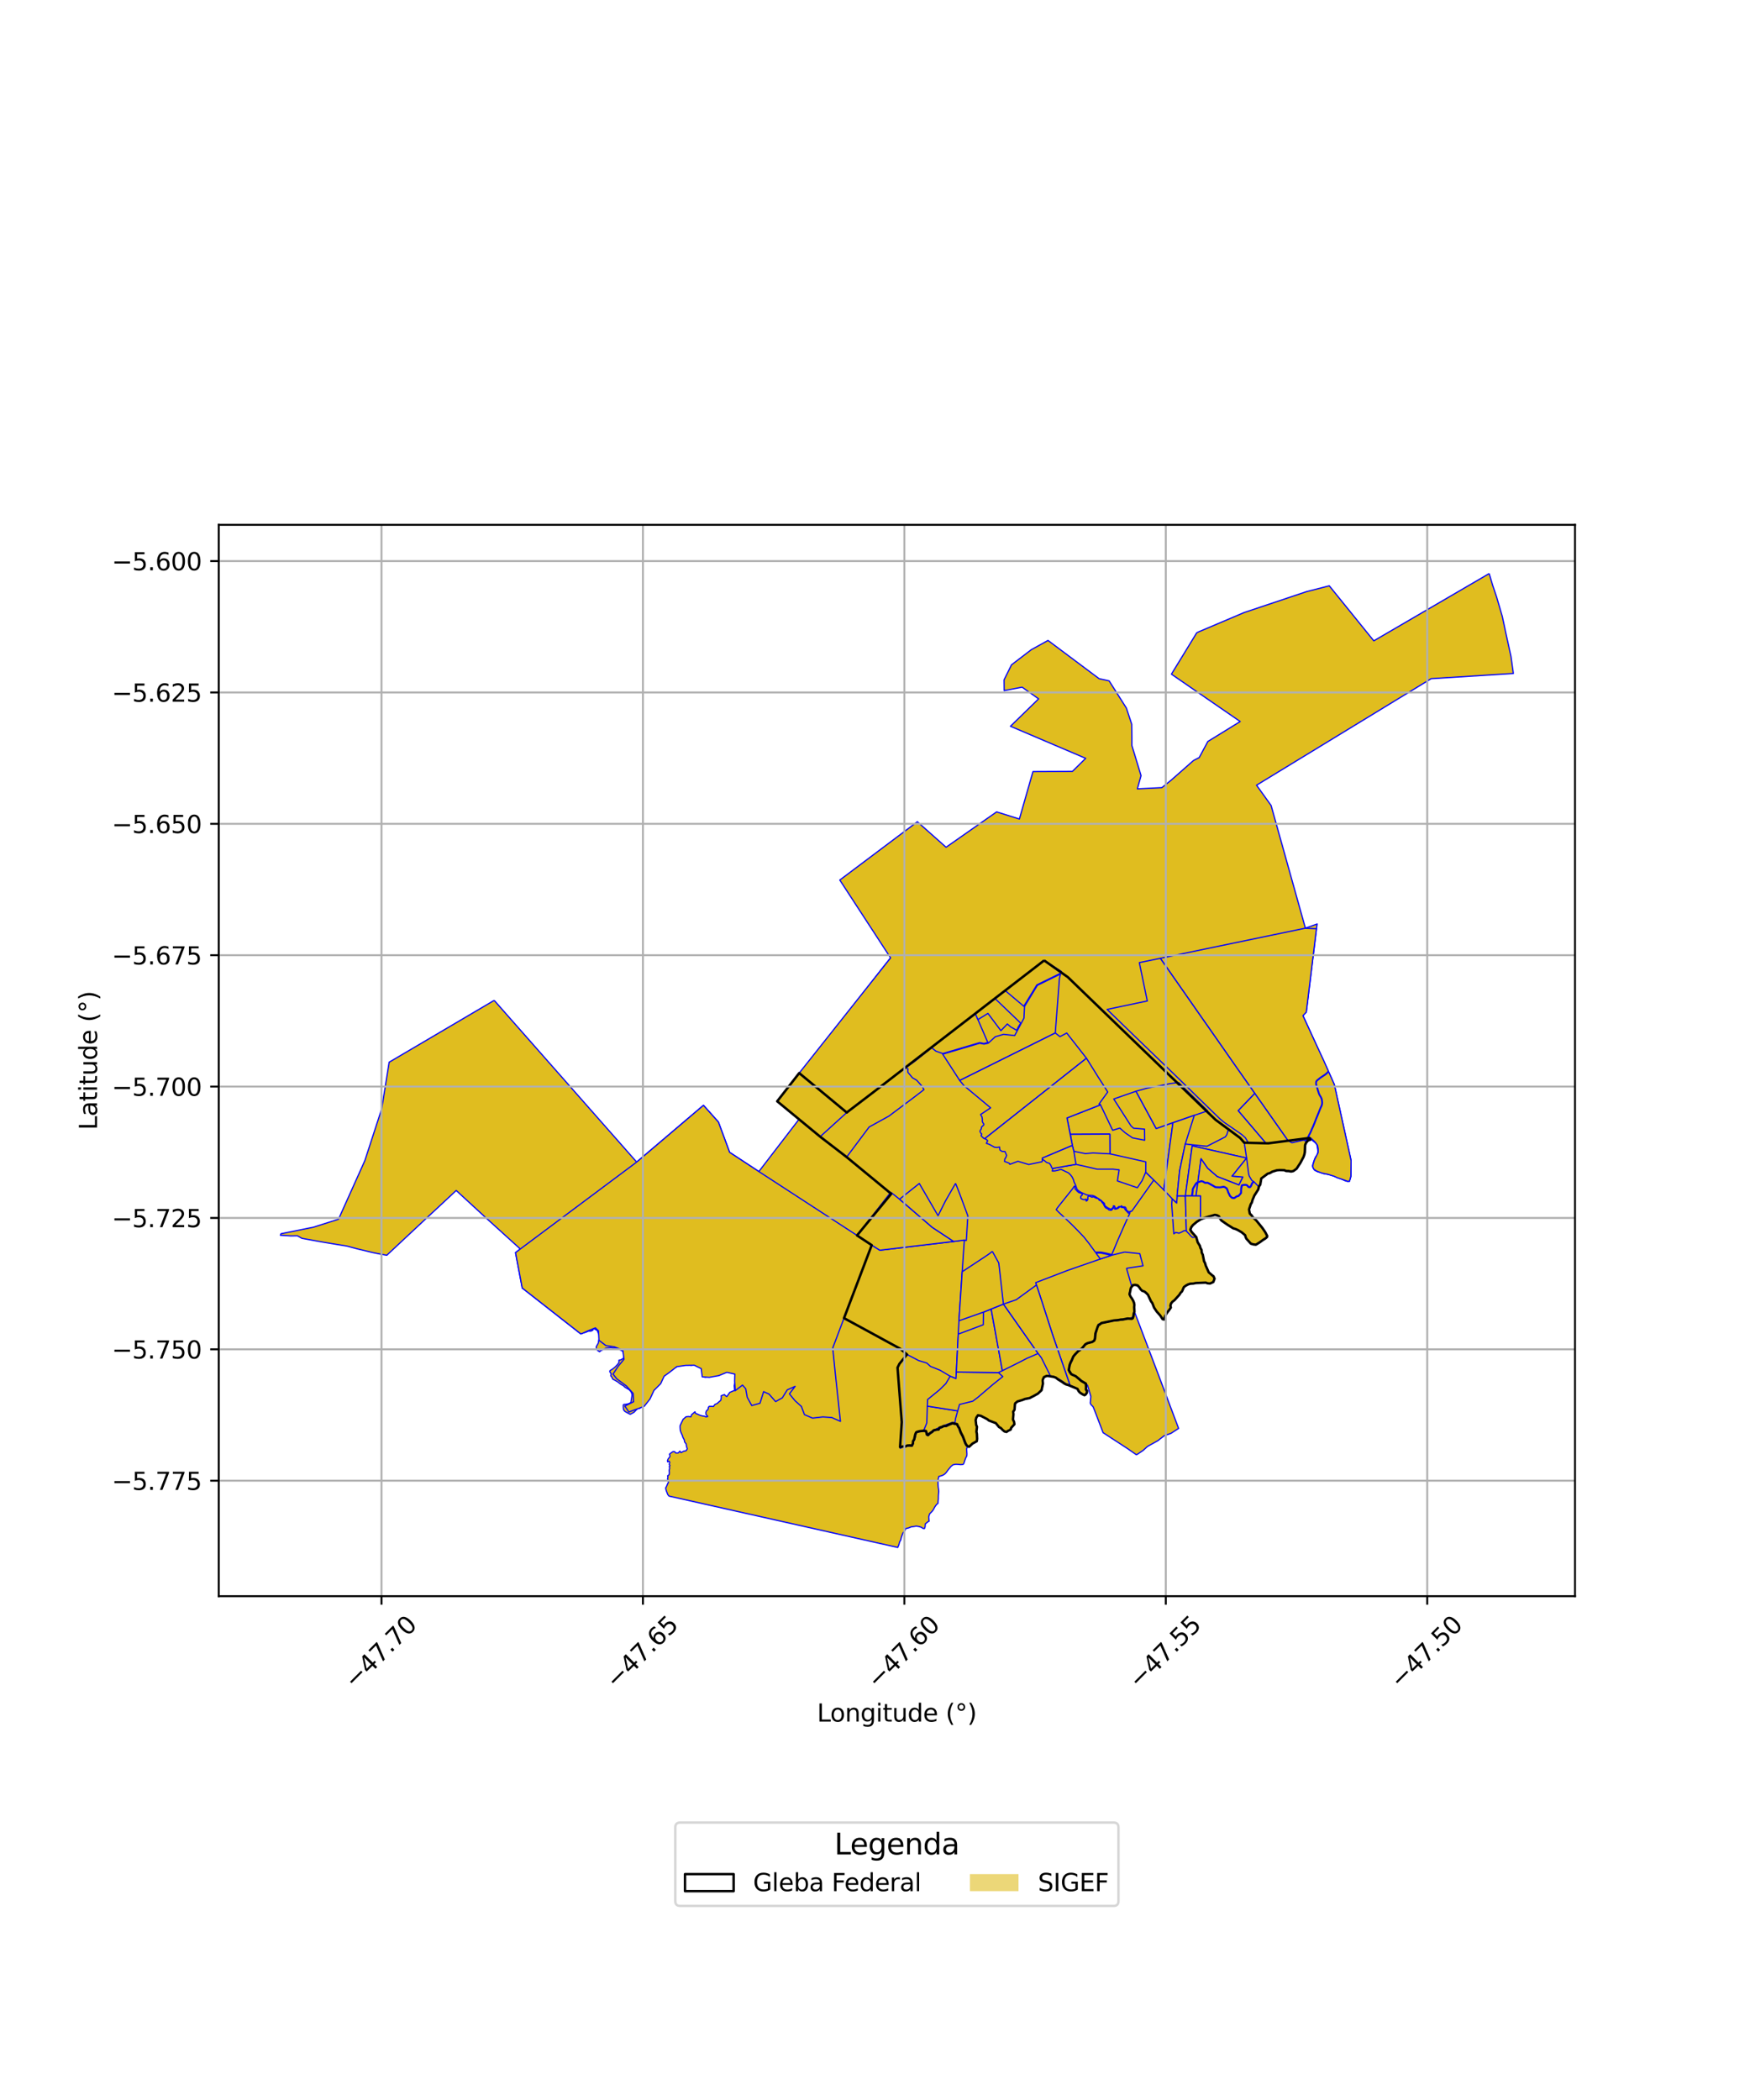 <?xml version="1.0" encoding="utf-8" standalone="no"?>
<!DOCTYPE svg PUBLIC "-//W3C//DTD SVG 1.1//EN"
  "http://www.w3.org/Graphics/SVG/1.1/DTD/svg11.dtd">
<svg xmlns:xlink="http://www.w3.org/1999/xlink" width="720pt" height="864pt" viewBox="0 0 720 864" xmlns="http://www.w3.org/2000/svg" version="1.1">
 <defs>
  <style type="text/css">*{stroke-linejoin: round; stroke-linecap: butt}</style>
 </defs>
 <g id="figure_1">
  <g id="patch_1">
   <path d="M 0 864 
L 720 864 
L 720 0 
L 0 0 
z
" style="fill: #ffffff"/>
  </g>
  <g id="axes_1">
   <g id="patch_2">
    <path d="M 90 656.706 
L 648 656.706 
L 648 215.934 
L 90 215.934 
z
" style="fill: #ffffff"/>
   </g>
   <g id="PatchCollection_1">
    <path d="M 203.326 411.576 
L 261.95 478.107 
L 289.42 454.756 
L 295.571 461.644 
L 300.184 474.107 
L 312.214 482.003 
L 328.729 460.506 
L 337.431 467.66 
L 348.332 476.052 
L 366.678 491.175 
L 352.606 508.285 
L 358.652 512.282 
L 347.256 542.316 
L 370.334 554.885 
L 373.168 557.27 
L 370.042 561.123 
L 369.27 562.682 
L 371.006 585.089 
L 370.314 595.352 
L 370.379 595.873 
L 371.509 595.334 
L 372.383 595.432 
L 373.278 594.98 
L 374.2 594.914 
L 375.285 595.037 
L 375.816 593.96 
L 375.88 593.028 
L 376.341 592.266 
L 376.594 591.275 
L 376.793 590.216 
L 377.073 589.528 
L 377.34 589.348 
L 378.351 589.065 
L 379.218 588.991 
L 380.077 588.878 
L 380.793 588.966 
L 381.016 589.637 
L 381.184 590.401 
L 381.842 590.711 
L 382.856 589.788 
L 383.691 589.266 
L 384.275 588.662 
L 385.254 588.449 
L 386.284 588.349 
L 386.731 587.586 
L 387.535 587.346 
L 388.323 586.955 
L 389.435 586.869 
L 390.239 586.453 
L 391.04 586.081 
L 391.874 585.787 
L 393.598 586.134 
L 394.09 587.158 
L 394.427 587.618 
L 395.093 589.468 
L 395.928 591.051 
L 396.29 592.009 
L 396.621 592.959 
L 396.99 593.877 
L 397.433 594.663 
L 398.032 595.415 
L 397.661 596.087 
L 397.748 597.227 
L 397.827 598.197 
L 397.746 599.031 
L 397.309 599.872 
L 396.961 600.858 
L 396.68 601.718 
L 396.416 602.369 
L 396.069 602.537 
L 395.214 602.598 
L 394.268 602.503 
L 393.215 602.445 
L 392.078 602.677 
L 391.256 603.339 
L 390.602 604.135 
L 389.975 604.897 
L 389.386 605.735 
L 388.76 606.41 
L 388.08 606.864 
L 387.309 607.167 
L 386.261 607.467 
L 385.954 608.888 
L 385.915 609.79 
L 385.95 610.883 
L 386.019 611.82 
L 386.16 612.77 
L 386.241 613.682 
L 386.14 614.604 
L 386.077 615.617 
L 386.078 616.636 
L 385.963 617.691 
L 385.897 618.55 
L 385.353 618.949 
L 384.66 619.902 
L 384.111 620.923 
L 383.739 621.518 
L 383.212 622.113 
L 382.465 622.85 
L 382.106 624.077 
L 382.199 625.282 
L 382.284 625.841 
L 381.792 626.089 
L 380.692 626.989 
L 380.6 628.197 
L 380.356 628.877 
L 380.304 628.919 
L 379.764 628.845 
L 379.066 628.365 
L 378.034 628.055 
L 376.978 627.893 
L 375.713 628.095 
L 374.844 628.209 
L 373.859 628.621 
L 372.686 628.913 
L 372.178 629.944 
L 371.493 630.697 
L 371.13 631.675 
L 370.813 632.646 
L 370.601 633.574 
L 370.098 634.46 
L 369.857 635.44 
L 369.493 636.354 
L 369.367 636.67 
L 275.238 615.533 
L 274.711 614.858 
L 274.051 613.109 
L 273.88 612.147 
L 274.147 611.742 
L 274.745 610.321 
L 274.975 610.002 
L 274.924 608.972 
L 274.616 608.5 
L 274.823 607.71 
L 274.663 607.202 
L 275.291 606.739 
L 275.402 605.922 
L 275.315 604.998 
L 275.505 604.008 
L 275.383 603.295 
L 275.633 602.991 
L 275.338 602.458 
L 275.548 601.68 
L 275.313 601.186 
L 274.681 601.438 
L 274.613 600.928 
L 274.976 600.074 
L 275.405 599.664 
L 275.681 599.056 
L 275.438 598.296 
L 276.246 597.639 
L 277 597.188 
L 277.583 597.255 
L 278.006 597.794 
L 279.052 597.796 
L 279.725 597.045 
L 280.206 597.655 
L 281.275 597.062 
L 282.311 596.847 
L 282.78 596.071 
L 282.445 595.093 
L 282.317 594.108 
L 281.683 593.281 
L 281.502 592.344 
L 280.979 591.387 
L 280.722 590.552 
L 280.196 589.42 
L 279.877 588.495 
L 279.798 587.369 
L 279.795 586.578 
L 280.224 585.659 
L 281.052 583.944 
L 282.262 582.89 
L 283.219 582.78 
L 284.279 582.904 
L 284.536 582.061 
L 285.924 580.838 
L 286.176 581.505 
L 287.042 581.846 
L 287.957 582.276 
L 288.857 582.532 
L 289.881 582.688 
L 290.451 582.961 
L 291.204 582.757 
L 290.46 581.971 
L 290.397 581.143 
L 290.644 580.457 
L 291.29 579.925 
L 291.472 579.001 
L 291.76 578.636 
L 292.642 578.62 
L 293.52 578.67 
L 294.141 577.808 
L 295.044 577.439 
L 295.753 576.793 
L 296.516 576.178 
L 296.764 575.092 
L 296.71 574.266 
L 297.479 573.956 
L 298.09 573.767 
L 298.433 574.21 
L 299.026 574.588 
L 299.772 573.546 
L 300.271 572.857 
L 300.995 572.554 
L 301.939 572.145 
L 302.247 572.082 
L 302.192 571.363 
L 302.087 570.153 
L 302.281 569.209 
L 302.679 568.233 
L 302.953 567.071 
L 302.968 566.225 
L 302.554 565.006 
L 301.575 564.552 
L 300.596 564.378 
L 299.586 564.161 
L 298.492 564.438 
L 297.733 564.991 
L 296.813 565.197 
L 295.752 565.461 
L 294.882 565.786 
L 293.936 565.976 
L 292.922 566.137 
L 291.997 566.33 
L 291.047 566.517 
L 290.026 566.665 
L 289.13 566.189 
L 289.048 565.519 
L 288.931 564.465 
L 289.078 563.658 
L 288.837 562.565 
L 287.304 562.049 
L 286.523 561.9 
L 286.008 561.455 
L 285.205 560.154 
L 285.013 561.528 
L 284.417 561.761 
L 283.831 561.598 
L 282.978 561.132 
L 281.953 561.565 
L 280.991 561.548 
L 279.866 561.701 
L 278.37 562.377 
L 277.674 562.745 
L 276.898 562.725 
L 276.376 562.712 
L 276.241 563.749 
L 276.142 563.821 
L 275.432 564.056 
L 274.961 564.826 
L 274.088 565.272 
L 273.129 565.575 
L 272.572 566.58 
L 272.06 568.365 
L 271.419 569.071 
L 270.745 569.904 
L 270.168 570.757 
L 269.264 571.303 
L 268.626 571.966 
L 268.391 572.943 
L 267.8 573.8 
L 267.457 574.661 
L 267.035 575.685 
L 266.467 576.449 
L 265.814 576.999 
L 265.236 577.643 
L 264.823 578.292 
L 264.01 578.639 
L 263.129 579.477 
L 262.517 579.471 
L 261.757 580.084 
L 260.915 581.006 
L 260.106 581.463 
L 259.304 581.889 
L 258.233 581.338 
L 257.089 580.686 
L 256.561 580.037 
L 256.447 579.174 
L 256.42 578.103 
L 256.643 577.823 
L 257.417 577.778 
L 258.637 577.525 
L 259.556 577.042 
L 259.99 574.305 
L 259.997 573.535 
L 259.61 572.605 
L 258.843 571.746 
L 258.071 571.318 
L 257.131 570.737 
L 256.423 570.086 
L 255.532 569.611 
L 254.528 568.855 
L 254.224 568.601 
L 252.941 567.842 
L 252.139 567.448 
L 251.769 566.634 
L 251.272 566.049 
L 251.436 565.215 
L 250.883 564.381 
L 250.953 563.921 
L 251.887 563.345 
L 252.692 562.749 
L 253.386 562.107 
L 254.044 561.402 
L 254.687 560.511 
L 254.631 559.657 
L 255.445 559.479 
L 256.572 558.777 
L 256.663 558.141 
L 257.101 557.525 
L 256.459 556.613 
L 256.262 555.952 
L 255.25 555.426 
L 254.162 555.121 
L 253.286 554.669 
L 252.28 554.68 
L 251.342 554.436 
L 250.196 554.585 
L 249.079 554.727 
L 248.237 555.283 
L 247.302 555.619 
L 246.686 556.145 
L 245.854 555.61 
L 245.355 554.996 
L 245.288 554.143 
L 245.673 553.424 
L 246.147 552.624 
L 246.293 551.598 
L 246.601 550.647 
L 246.825 549.731 
L 246.08 548.35 
L 245.714 547.363 
L 244.131 546.559 
L 243.93 547.256 
L 243.214 547.646 
L 242.032 547.675 
L 241.165 548.07 
L 240.339 548.333 
L 239.413 548.586 
L 238.88 548.748 
L 214.862 529.923 
L 212.1 515.375 
L 214.065 513.875 
L 199.978 501.102 
L 187.695 489.801 
L 180.74 496.293 
L 175.726 500.942 
L 159.137 516.455 
L 155.599 515.803 
L 153.233 515.321 
L 147.035 513.827 
L 142.697 512.671 
L 136.344 511.631 
L 132.697 511.027 
L 129.376 510.42 
L 124.239 509.499 
L 122.346 508.438 
L 119.664 508.486 
L 115.364 508.219 
L 115.612 507.59 
L 129.001 504.889 
L 130.999 504.252 
L 139.268 501.619 
L 142.612 494.183 
L 150.096 477.538 
L 150.387 476.644 
L 157.036 456.234 
L 160.106 437.02 
L 203.326 411.576 
" clip-path="url(#pc58e54573b)" style="fill: #e0bd1f; stroke: #0000ff; stroke-width: 0.5"/>
    <path d="M 289.42 454.756 
L 295.571 461.644 
L 300.184 474.107 
L 312.329 482.082 
L 352.606 508.285 
L 358.652 512.282 
L 347.256 542.316 
L 342.613 554.592 
L 343.707 565.484 
L 345.781 584.799 
L 342.212 583.213 
L 338.544 582.96 
L 334.298 583.449 
L 330.973 582.026 
L 329.723 578.664 
L 327.043 576.239 
L 324.793 573.474 
L 327.14 570.384 
L 323.893 571.835 
L 321.875 575.11 
L 319.118 576.657 
L 316.398 573.573 
L 314.175 572.567 
L 312.684 577.32 
L 309.302 578.295 
L 307.438 574.906 
L 306.797 571.345 
L 305.483 569.867 
L 302.488 572.171 
L 302.243 568.296 
L 302.32 565.346 
L 299.044 564.618 
L 295.692 565.99 
L 291.826 566.686 
L 288.915 566.488 
L 288.483 563.102 
L 285.657 561.7 
L 282.051 561.767 
L 278.434 562.29 
L 275.419 564.641 
L 273.238 566.219 
L 271.821 569.297 
L 269.062 572.057 
L 267.431 575.586 
L 265.052 578.608 
L 261.125 580.043 
L 258.75 580.943 
L 257.076 578.503 
L 260.699 576.711 
L 260.485 573.266 
L 257.736 570.247 
L 253.765 567.29 
L 252.212 565.355 
L 254.386 562.065 
L 256.731 559.248 
L 256.234 555.479 
L 252.736 554.118 
L 249.281 553.615 
L 246.432 551.446 
L 246.236 547.571 
L 244.956 546.318 
L 242.153 547.438 
L 239.015 548.842 
L 214.862 529.923 
L 212.1 515.375 
L 214.065 513.875 
L 261.95 478.107 
L 289.42 454.756 
" clip-path="url(#pc58e54573b)" style="fill: #e0bd1f; stroke: #0000ff; stroke-width: 0.5"/>
    <path d="M 429.597 395.151 
L 439.337 402.023 
L 500.084 460.691 
L 510.233 468.197 
L 511.339 469.379 
L 511.923 470.146 
L 521.78 470.394 
L 538.784 468.186 
L 539.094 468.921 
L 538.179 469.215 
L 537.337 470.207 
L 536.96 471.131 
L 536.928 472.032 
L 536.949 473.107 
L 536.842 474.051 
L 536.653 474.993 
L 536.335 475.951 
L 535.89 476.809 
L 535.454 477.617 
L 535.045 478.396 
L 534.424 479.379 
L 534.007 480.226 
L 533.431 480.862 
L 532.685 481.395 
L 532.124 481.8 
L 531.199 482.001 
L 530.139 481.807 
L 529.163 481.787 
L 528.362 481.445 
L 527.449 481.402 
L 526.369 481.403 
L 525.287 481.498 
L 524.357 481.771 
L 523.413 482.086 
L 522.483 482.631 
L 521.568 482.892 
L 520.664 483.569 
L 519.844 484.087 
L 518.939 484.853 
L 518.817 485.692 
L 518.597 486.777 
L 518.511 487.376 
L 517.969 488.174 
L 517.678 489.389 
L 517.194 490.079 
L 516.665 490.979 
L 516.081 491.885 
L 515.659 492.768 
L 515.318 493.721 
L 515.064 494.701 
L 514.591 495.481 
L 514.224 496.546 
L 513.887 497.602 
L 514.024 498.622 
L 514.205 499.321 
L 514.916 499.998 
L 515.462 500.82 
L 516.212 501.522 
L 516.849 502.1 
L 517.483 502.868 
L 518.116 503.599 
L 518.658 504.424 
L 519.341 505.169 
L 520.559 506.947 
L 521.091 507.985 
L 521.353 508.479 
L 521.278 508.961 
L 520.547 509.59 
L 519.871 509.991 
L 518.995 510.66 
L 518.156 511.215 
L 517.357 511.718 
L 516.708 512.104 
L 515.676 511.988 
L 514.642 511.682 
L 514.007 511.029 
L 513.378 510.329 
L 512.811 509.656 
L 512.466 508.914 
L 512.295 508.214 
L 511.539 507.521 
L 510.909 507.037 
L 510.08 506.513 
L 509.241 506.047 
L 508.282 505.633 
L 507.406 505.38 
L 506.704 504.965 
L 505.932 504.4 
L 504.916 503.824 
L 504.143 503.32 
L 503.25 502.707 
L 502.518 502.148 
L 502.047 501.495 
L 501.542 500.444 
L 500.776 500.028 
L 499.834 499.829 
L 498.801 500.097 
L 497.737 500.32 
L 496.887 500.629 
L 496.029 500.918 
L 495.026 501.26 
L 494.109 501.613 
L 493.24 502.122 
L 492.379 502.705 
L 491.654 503.276 
L 490.832 504.006 
L 490.157 504.864 
L 489.747 505.941 
L 490.265 506.834 
L 491.588 508.237 
L 492.165 508.96 
L 492.442 510.104 
L 492.771 511.114 
L 493.635 512.505 
L 493.892 513.445 
L 494.354 514.271 
L 494.445 515.393 
L 494.859 516.222 
L 494.994 517.082 
L 495.151 517.965 
L 495.376 518.879 
L 495.817 519.75 
L 496.066 520.675 
L 496.438 521.621 
L 496.843 522.418 
L 497.298 523.464 
L 498.125 524.206 
L 498.901 524.838 
L 499.252 525.056 
L 499.699 526.086 
L 499.473 526.687 
L 499.182 527.466 
L 497.846 528.08 
L 496.812 527.991 
L 496.097 527.706 
L 494.982 527.732 
L 493.897 527.774 
L 492.913 527.747 
L 492.004 527.877 
L 490.952 528.098 
L 489.717 528.165 
L 488.807 528.449 
L 487.955 528.907 
L 487.091 529.533 
L 486.722 530.394 
L 486.308 531.341 
L 485.733 531.892 
L 485.209 532.731 
L 484.628 533.385 
L 483.963 534.198 
L 483.225 534.929 
L 482.403 535.546 
L 481.798 536.284 
L 481.539 537.207 
L 481.721 537.963 
L 481.139 538.835 
L 479.999 540.316 
L 479.44 541.265 
L 479.157 542.24 
L 478.913 542.868 
L 478.341 542.753 
L 477.316 541.191 
L 476.641 540.377 
L 475.9 539.611 
L 474.831 538.009 
L 474.509 537.109 
L 474.081 536.094 
L 473.55 535.397 
L 473.114 534.501 
L 472.724 533.578 
L 472.295 532.695 
L 471.556 531.939 
L 470.882 531.413 
L 469.85 531.032 
L 469.14 530.269 
L 468.776 529.684 
L 468.041 528.853 
L 466.975 528.633 
L 466.133 528.766 
L 465.358 529.732 
L 465.149 530.329 
L 465.005 531.282 
L 464.708 532.487 
L 465.185 533.521 
L 465.704 534.242 
L 466.221 535.155 
L 466.562 535.998 
L 466.718 536.843 
L 466.637 537.791 
L 466.72 538.801 
L 466.745 539.692 
L 466.439 540.528 
L 466.317 541.512 
L 466.066 542.341 
L 465.661 542.602 
L 464.88 542.528 
L 464.363 542.535 
L 463.946 542.475 
L 462.95 542.711 
L 462.044 542.861 
L 461.111 542.914 
L 460.183 543.093 
L 459.093 543.149 
L 458.22 543.277 
L 457.145 543.525 
L 456.173 543.655 
L 455.185 543.911 
L 454.156 544.136 
L 453.12 544.353 
L 452.349 545.025 
L 451.979 545.107 
L 451.635 545.801 
L 451.317 546.794 
L 451.014 547.715 
L 450.687 548.628 
L 450.618 549.647 
L 450.509 550.696 
L 450.215 551.556 
L 449.361 552.123 
L 448.401 552.335 
L 447.445 552.6 
L 446.534 553.092 
L 445.908 553.933 
L 445.28 554.599 
L 444.58 555.231 
L 443.67 555.838 
L 443.054 556.426 
L 442.684 556.868 
L 442.343 557.181 
L 441.603 558.097 
L 441.241 559.027 
L 440.871 559.797 
L 440.438 560.631 
L 440.078 561.603 
L 439.858 562.649 
L 439.721 563.686 
L 440.77 565.406 
L 441.722 565.792 
L 442.63 566.241 
L 443.375 566.88 
L 444.1 567.631 
L 444.894 568.176 
L 446.08 568.835 
L 446.746 569.246 
L 446.833 570.613 
L 446.783 571.656 
L 447.249 572.214 
L 447.173 573.027 
L 446.616 573.801 
L 446.169 574.024 
L 445.375 573.642 
L 444.4 573.032 
L 443.844 572.454 
L 443.287 571.411 
L 442.317 571.002 
L 441.374 570.659 
L 440.485 570.321 
L 439.528 569.846 
L 438.609 569.597 
L 437.792 569.162 
L 437.063 568.616 
L 436.077 568.027 
L 435.272 567.513 
L 434.409 566.809 
L 433.5 566.49 
L 432.545 566.32 
L 431.613 566.174 
L 430.649 566.095 
L 429.526 566.568 
L 429.045 567.603 
L 428.988 568.097 
L 429.099 569.269 
L 428.747 571.166 
L 428.527 571.963 
L 427.018 573.39 
L 426.17 573.878 
L 425.31 574.341 
L 424.368 574.775 
L 423.628 575.204 
L 422.626 575.349 
L 421.689 575.592 
L 420.685 575.99 
L 419.717 576.233 
L 418.625 576.6 
L 417.698 577.354 
L 417.565 577.87 
L 417.475 578.943 
L 417.407 579.99 
L 416.854 580.819 
L 416.959 581.863 
L 416.871 582.926 
L 416.772 584.035 
L 417.208 584.974 
L 417.36 585.978 
L 416.794 586.671 
L 416.039 587.447 
L 415.791 588.205 
L 414.825 588.644 
L 414.095 589.141 
L 413.25 588.925 
L 412.469 588.279 
L 411.82 587.58 
L 411.018 587.125 
L 410.333 586.37 
L 409.705 585.513 
L 408.746 585.155 
L 407.744 584.799 
L 406.846 584.444 
L 406.206 583.9 
L 405.315 583.452 
L 404.472 583.012 
L 403.545 582.519 
L 402.363 582.285 
L 401.685 583.264 
L 401.418 584.272 
L 401.554 585.217 
L 401.628 586.235 
L 401.944 587.026 
L 401.794 588.005 
L 401.732 589.032 
L 401.913 589.932 
L 401.982 591.052 
L 402.008 592.035 
L 401.865 592.968 
L 401.033 593.389 
L 400.128 593.931 
L 399.392 594.697 
L 398.71 595.257 
L 398.165 595.051 
L 397.619 594.518 
L 397.2 593.775 
L 396.839 592.877 
L 396.509 591.928 
L 396.14 590.954 
L 395.306 589.373 
L 394.635 587.507 
L 394.29 587.036 
L 393.757 585.927 
L 391.858 585.544 
L 390.953 585.864 
L 390.138 586.243 
L 389.371 586.639 
L 388.26 586.725 
L 387.45 587.127 
L 386.577 587.387 
L 386.143 588.127 
L 385.218 588.217 
L 384.156 588.447 
L 383.544 589.082 
L 382.715 589.6 
L 381.801 590.433 
L 381.387 590.238 
L 381.241 589.574 
L 380.968 588.751 
L 380.076 588.642 
L 379.194 588.758 
L 378.31 588.833 
L 377.242 589.132 
L 376.885 589.373 
L 376.568 590.149 
L 376.366 591.225 
L 376.124 592.174 
L 375.651 592.955 
L 375.587 593.898 
L 375.149 594.785 
L 374.206 594.679 
L 373.215 594.749 
L 372.34 595.191 
L 371.497 595.097 
L 370.314 595.352 
L 371.006 585.089 
L 369.27 562.682 
L 370.042 561.123 
L 373.168 557.27 
L 370.334 554.885 
L 347.256 542.316 
L 358.652 512.282 
L 352.606 508.285 
L 366.678 491.175 
L 348.332 476.052 
L 337.431 467.66 
L 319.758 453.103 
L 328.809 441.493 
L 348.397 457.737 
L 348.786 457.394 
L 359.975 448.862 
L 429.597 395.151 
" clip-path="url(#pc58e54573b)" style="fill: #e0bd1f; stroke: #0000ff; stroke-width: 0.5"/>
    <path d="M 396.792 510.195 
L 396.614 512.346 
L 395.874 523.223 
L 394.536 543.402 
L 394.246 548.892 
L 393.461 564.492 
L 393.317 567.204 
L 390.928 566.225 
L 388.479 564.763 
L 386.794 563.767 
L 382.842 562.175 
L 381.283 560.783 
L 377.947 559.769 
L 373.168 557.27 
L 370.334 554.885 
L 347.256 542.316 
L 358.652 512.282 
L 361.989 514.376 
L 392.359 510.774 
L 396.792 510.195 
" clip-path="url(#pc58e54573b)" style="fill: #e0bd1f; stroke: #0000ff; stroke-width: 0.5"/>
    <path d="M 366.489 490.515 
L 370.099 493.385 
L 383.519 504.941 
L 392.359 510.774 
L 361.989 514.376 
L 358.652 512.282 
L 352.606 508.285 
L 366.489 490.515 
" clip-path="url(#pc58e54573b)" style="fill: #e0bd1f; stroke: #0000ff; stroke-width: 0.5"/>
    <path d="M 393.151 486.856 
L 394.958 491.48 
L 398.203 500.246 
L 397.564 510.379 
L 396.792 510.195 
L 392.359 510.774 
L 383.519 504.941 
L 370.099 493.385 
L 374.884 489.577 
L 378.228 486.92 
L 385.939 500.182 
L 388.978 494.134 
L 393.151 486.856 
" clip-path="url(#pc58e54573b)" style="fill: #e0bd1f; stroke: #0000ff; stroke-width: 0.5"/>
    <path d="M 381.521 578.519 
L 394.014 580.492 
L 393.137 583.682 
L 393.093 583.972 
L 392.973 584.879 
L 392.855 585.3 
L 391.498 585.342 
L 389.289 586.154 
L 386.655 587.17 
L 383.28 588.937 
L 381.685 590.295 
L 381.456 589.418 
L 380.799 588.597 
L 379.989 588.651 
L 381.152 585.841 
L 381.263 585.529 
L 381.317 585.329 
L 381.367 583.879 
L 381.489 579.815 
L 381.521 578.519 
" clip-path="url(#pc58e54573b)" style="fill: #e0bd1f; stroke: #0000ff; stroke-width: 0.5"/>
    <path d="M 393.461 564.492 
L 410.756 564.733 
L 412.584 566.359 
L 408.592 569.542 
L 402.36 574.867 
L 400.231 576.488 
L 394.792 577.819 
L 394.014 580.492 
L 381.521 578.519 
L 381.635 575.809 
L 386.569 571.787 
L 389.149 569.244 
L 390.928 566.225 
L 393.317 567.204 
L 393.461 564.492 
" clip-path="url(#pc58e54573b)" style="fill: #e0bd1f; stroke: #0000ff; stroke-width: 0.5"/>
    <path d="M 401.273 417.003 
L 406.43 428.935 
L 404.818 429.322 
L 403.079 428.967 
L 387.856 433.469 
L 385.063 432.47 
L 383.17 430.969 
L 401.273 417.003 
" clip-path="url(#pc58e54573b)" style="fill: #e0bd1f; stroke: #0000ff; stroke-width: 0.5"/>
    <path d="M 436.375 400.7 
L 435.895 402.352 
L 434.173 425.002 
L 394.856 444.546 
L 387.854 433.723 
L 403.097 429.213 
L 404.824 429.565 
L 406.577 429.201 
L 409.473 426.557 
L 412.894 425.555 
L 417.467 426.059 
L 421.286 418.905 
L 421.519 414.087 
L 426.8 405.399 
L 436.375 400.7 
" clip-path="url(#pc58e54573b)" style="fill: #e0bd1f; stroke: #0000ff; stroke-width: 0.5"/>
    <path d="M 462.736 515.112 
L 468.859 515.778 
L 468.942 515.786 
L 470.267 520.784 
L 469.198 520.955 
L 469.107 520.973 
L 463.644 521.8 
L 463.505 521.918 
L 465.41 528.481 
L 465.523 529.05 
L 465.312 529.816 
L 465.006 530.877 
L 464.709 531.766 
L 464.592 532.59 
L 465.223 533.63 
L 465.779 534.469 
L 466.289 535.428 
L 466.666 536.404 
L 466.639 537.634 
L 466.557 538.467 
L 466.678 538.937 
L 466.372 540.357 
L 466.353 541.404 
L 466.067 542.009 
L 465.251 542.193 
L 464.939 542.435 
L 463.681 542.452 
L 462.291 542.778 
L 461.003 542.992 
L 459.742 543.166 
L 458.194 543.29 
L 457.261 543.415 
L 456.238 543.64 
L 455.194 543.867 
L 454.13 544.109 
L 452.947 544.435 
L 451.975 544.782 
L 451.659 545.663 
L 451.231 546.801 
L 450.921 547.613 
L 450.632 548.683 
L 450.508 549.239 
L 450.517 550.064 
L 450.528 550.741 
L 450.213 551.294 
L 449.255 552.001 
L 447.992 552.345 
L 446.803 552.852 
L 446.111 553.46 
L 445.577 554.179 
L 444.699 555.022 
L 443.755 555.729 
L 442.943 556.558 
L 442.147 557.313 
L 441.271 558.502 
L 440.945 559.402 
L 440.441 560.585 
L 440.11 561.512 
L 439.772 562.567 
L 439.626 563.412 
L 439.78 564.456 
L 440.384 565.164 
L 441.339 565.744 
L 442.662 566.349 
L 443.805 567.311 
L 444.84 568.093 
L 445.897 568.834 
L 447.061 569.795 
L 446.748 570.703 
L 446.666 571.618 
L 447.112 573.176 
L 446.372 573.767 
L 445.57 573.677 
L 444.44 572.92 
L 443.578 571.67 
L 442.555 570.898 
L 441.559 570.495 
L 440.759 570.184 
L 440.226 569.931 
L 433.322 549.897 
L 432.947 548.774 
L 428.774 535.842 
L 427.018 530.458 
L 426.427 528.69 
L 426.115 527.712 
L 439.252 522.68 
L 452.701 517.997 
L 457.237 516.476 
L 457.458 516.422 
L 462.736 515.112 
" clip-path="url(#pc58e54573b)" style="fill: #e0bd1f; stroke: #0000ff; stroke-width: 0.5"/>
    <path d="M 395.567 355.643 
L 412.545 373.106 
L 413.442 374.113 
L 413.783 374.572 
L 414.154 375.081 
L 424.57 390.187 
L 427.43 392.966 
L 429.597 395.151 
L 421.96 401.034 
L 413.542 407.538 
L 409.301 410.752 
L 419.947 420.952 
L 418.942 422.545 
L 418.325 423.908 
L 415.829 422.507 
L 414.445 421.294 
L 411.794 424.05 
L 406.461 416.939 
L 402.347 419.489 
L 401.273 417.003 
L 383.17 430.969 
L 383.043 431.258 
L 376.436 436.607 
L 372.345 439.444 
L 373.526 439.685 
L 373.496 441.133 
L 375.416 443.431 
L 377.137 444.43 
L 379.333 446.879 
L 380.135 448.318 
L 376.144 451.382 
L 376.021 451.476 
L 365.724 459.19 
L 357.592 463.68 
L 348.332 476.052 
L 337.431 467.66 
L 348.396 457.725 
L 329.868 442.474 
L 329.014 441.814 
L 329.196 441.391 
L 334.017 435.409 
L 349.005 416.36 
L 363.328 397.965 
L 366.407 394.11 
L 378.09 379.56 
L 379.941 380.501 
L 387.335 368.631 
L 395.567 355.643 
" clip-path="url(#pc58e54573b)" style="fill: #e0bd1f; stroke: #0000ff; stroke-width: 0.5"/>
    <path d="M 612.696 235.97 
L 614.056 240.591 
L 615.778 245.721 
L 618.088 253.617 
L 619.744 261.365 
L 621.651 270.037 
L 622.636 277.089 
L 588.814 279.233 
L 516.978 323.053 
L 522.964 331.389 
L 537.077 381.872 
L 541.929 380.153 
L 541.637 382.102 
L 537.458 416.289 
L 536.068 417.875 
L 548.97 446.202 
L 555.858 477.413 
L 555.792 483.993 
L 555.205 486.009 
L 554.338 486.043 
L 553.392 485.793 
L 552.531 485.385 
L 551.735 485.04 
L 550.724 484.68 
L 549.93 484.384 
L 549.022 483.951 
L 548.005 483.584 
L 546.993 483.321 
L 545.763 483.059 
L 544.909 482.957 
L 544.009 482.694 
L 543.122 482.326 
L 542.24 482.144 
L 541.402 481.736 
L 540.77 481.401 
L 540.224 480.419 
L 540.01 479.644 
L 540.288 478.651 
L 540.564 477.742 
L 540.887 476.847 
L 541.28 475.961 
L 541.857 475.289 
L 542.214 474.073 
L 542.18 473.03 
L 541.971 471.949 
L 541.832 470.913 
L 540.948 469.975 
L 540.24 469.457 
L 539.489 468.78 
L 538.784 468.186 
L 521.78 470.394 
L 511.923 470.146 
L 511.339 469.379 
L 510.233 468.197 
L 500.084 460.691 
L 439.337 402.023 
L 429.597 395.151 
L 359.975 448.862 
L 348.786 457.394 
L 348.397 457.737 
L 328.809 441.493 
L 366.407 394.11 
L 345.514 362.072 
L 377.424 338.093 
L 389.244 348.576 
L 410.031 334.03 
L 419.399 336.964 
L 424.989 317.45 
L 441.222 317.376 
L 446.672 311.997 
L 415.733 298.806 
L 427.31 287.526 
L 420.536 282.727 
L 413.138 284.141 
L 413.093 279.717 
L 416.162 273.528 
L 424.294 267.306 
L 431.18 263.496 
L 452.222 279.233 
L 456.329 280.125 
L 463.429 291.321 
L 465.621 297.956 
L 465.698 303.876 
L 465.686 306.702 
L 469.459 319.129 
L 467.941 324.554 
L 477.989 324.067 
L 481.745 321.071 
L 491.01 312.912 
L 493.385 311.682 
L 496.951 305.058 
L 510.249 296.858 
L 481.954 277.371 
L 492.351 260.378 
L 493.191 259.941 
L 511.894 252.004 
L 537.609 243.389 
L 546.905 241.018 
L 565.219 263.657 
L 612.696 235.97 
" clip-path="url(#pc58e54573b)" style="fill: #e0bd1f; stroke: #0000ff; stroke-width: 0.5"/>
    <path d="M 434.173 425.002 
L 436.097 426.506 
L 438.882 425.017 
L 447.007 435.392 
L 405.201 468.449 
L 404.783 468.396 
L 403.858 467.499 
L 403.65 467.223 
L 403.933 466.588 
L 403.462 466.104 
L 403.198 465.468 
L 403.405 464.904 
L 403.683 464.546 
L 403.899 463.61 
L 404.733 462.86 
L 404.789 462.47 
L 404.361 461.906 
L 404.15 461.384 
L 404.174 460.489 
L 404.025 459.545 
L 403.437 458.556 
L 407.567 455.796 
L 396.636 446.692 
L 394.856 444.546 
L 434.173 425.002 
" clip-path="url(#pc58e54573b)" style="fill: #e0bd1f; stroke: #0000ff; stroke-width: 0.5"/>
    <path d="M 442.69 479.039 
L 451.423 481.032 
L 457.737 481.036 
L 457.883 481.018 
L 458.17 481.066 
L 460.433 481.298 
L 459.727 485.859 
L 467.936 488.675 
L 469.884 485.762 
L 471.388 482.257 
L 474.712 485.521 
L 465.65 498.3 
L 465.584 498.343 
L 465.331 498.363 
L 465.034 498.371 
L 465.08 498.612 
L 464.375 498.518 
L 463.528 497.977 
L 463.236 497.065 
L 462.963 496.623 
L 462.312 496.531 
L 461.891 496.618 
L 461.416 496.1 
L 461.141 496.423 
L 460.349 496.396 
L 459.984 496.694 
L 459.595 497.012 
L 459.117 497.311 
L 458.688 496.624 
L 458.554 496.185 
L 458.048 496.126 
L 458.078 496.631 
L 457.846 496.863 
L 457.445 497.25 
L 457.172 497.622 
L 456.771 497.448 
L 456.328 497.144 
L 456.223 497.208 
L 455.399 496.684 
L 454.575 496.044 
L 454.348 495.06 
L 453.598 494.437 
L 452.945 493.812 
L 452.125 493.274 
L 451.163 492.655 
L 450.33 492.138 
L 449.363 491.836 
L 448.666 491.812 
L 447.906 491.763 
L 446.98 491.575 
L 446.003 491.126 
L 445.023 490.702 
L 444.037 490.138 
L 443.196 489.442 
L 442.83 488.518 
L 442.453 487.407 
L 441.943 486.419 
L 441.618 485.292 
L 441.106 484.231 
L 440.418 483.344 
L 439.572 482.541 
L 438.479 482.037 
L 437.585 481.592 
L 436.523 481.113 
L 435.436 481.43 
L 434.087 481.743 
L 432.929 481.794 
L 433.156 480.71 
L 442.69 479.039 
" clip-path="url(#pc58e54573b)" style="fill: #e0bd1f; stroke: #0000ff; stroke-width: 0.5"/>
    <path d="M 442.108 487.862 
L 442.291 488.281 
L 442.301 488.924 
L 442.286 489.048 
L 442.37 489.191 
L 442.77 489.589 
L 443.229 490.133 
L 443.927 490.7 
L 444.165 490.723 
L 444.55 490.816 
L 444.812 490.98 
L 445.162 491.109 
L 445.277 491.277 
L 445.311 491.393 
L 445.255 491.574 
L 445.159 491.772 
L 444.855 492.013 
L 444.729 492.15 
L 444.689 492.265 
L 444.64 492.649 
L 444.583 492.815 
L 444.748 493.054 
L 445.034 493.282 
L 445.562 493.477 
L 445.992 493.579 
L 446.5 493.478 
L 446.763 493.381 
L 446.91 493.409 
L 447.001 493.473 
L 447.021 493.56 
L 446.923 493.749 
L 446.811 493.967 
L 446.824 494.043 
L 446.888 494.122 
L 447.009 494.141 
L 447.339 493.888 
L 447.523 493.533 
L 447.574 493.168 
L 447.584 492.52 
L 447.624 492.249 
L 447.654 492.198 
L 447.929 492.136 
L 448.557 492.186 
L 449.014 492.461 
L 449.255 492.554 
L 449.43 492.559 
L 449.581 492.479 
L 449.604 492.395 
L 449.66 492.327 
L 449.687 492.312 
L 449.779 492.324 
L 450.282 492.598 
L 450.777 492.852 
L 451.203 493.038 
L 451.298 493.07 
L 451.575 493.036 
L 451.711 493.101 
L 451.883 493.229 
L 452.149 493.644 
L 452.269 493.817 
L 452.452 493.911 
L 452.692 493.898 
L 452.82 493.938 
L 452.898 493.996 
L 453.178 494.384 
L 453.544 494.86 
L 454.057 495.458 
L 454.121 495.725 
L 454.382 496.208 
L 454.602 496.61 
L 455.008 497.015 
L 455.259 497.132 
L 455.793 497.386 
L 455.922 497.463 
L 456.174 497.762 
L 456.279 497.8 
L 456.84 497.883 
L 457 497.92 
L 457.087 497.944 
L 457.292 497.884 
L 457.724 497.494 
L 457.945 497.08 
L 458.085 496.892 
L 458.315 496.842 
L 458.435 497 
L 458.504 497.234 
L 458.593 497.405 
L 458.725 497.496 
L 459.297 497.391 
L 459.764 497.266 
L 460.146 497.06 
L 460.447 496.75 
L 460.828 496.501 
L 460.966 496.514 
L 461.1 496.565 
L 461.474 496.756 
L 461.955 496.817 
L 462.283 496.813 
L 462.464 496.916 
L 462.523 497.012 
L 462.871 497.464 
L 462.904 497.694 
L 463.21 497.997 
L 463.527 498.321 
L 463.919 498.754 
L 464.014 498.914 
L 464.133 499.055 
L 464.284 499.101 
L 464.741 499.035 
L 464.844 499.123 
L 464.537 499.825 
L 462.596 504.094 
L 459.824 510.415 
L 457.382 516.252 
L 456.932 516.047 
L 456.353 515.882 
L 455.367 515.645 
L 454.117 515.393 
L 453.898 515.345 
L 453.174 515.192 
L 452.476 515.142 
L 450.652 515.176 
L 448.019 511.565 
L 445.988 508.992 
L 443.477 506.348 
L 440.572 503.423 
L 435.509 498.667 
L 434.569 497.708 
L 434.88 497.159 
L 435.507 496.338 
L 441.201 489.206 
L 441.927 488.126 
L 442.108 487.862 
" clip-path="url(#pc58e54573b)" style="fill: #e0bd1f; stroke: #0000ff; stroke-width: 0.5"/>
    <path d="M 484.912 445.373 
L 496.846 457.026 
L 495.48 457.498 
L 491.365 458.88 
L 482.58 461.932 
L 475.672 464.366 
L 467.33 448.982 
L 471.982 447.691 
L 481.393 445.829 
L 484.912 445.373 
" clip-path="url(#pc58e54573b)" style="fill: #e0bd1f; stroke: #0000ff; stroke-width: 0.5"/>
    <path d="M 537.077 381.872 
L 537.106 381.913 
L 541.637 382.102 
L 540.361 392.544 
L 537.458 416.289 
L 537.425 416.464 
L 536.068 417.875 
L 541.503 429.652 
L 544.565 436.256 
L 546.544 440.669 
L 546.263 440.992 
L 545.97 441.314 
L 545.595 441.659 
L 545.216 441.963 
L 544.844 442.221 
L 544.444 442.486 
L 544.033 442.75 
L 543.62 443.031 
L 543.281 443.256 
L 542.998 443.461 
L 542.753 443.667 
L 542.521 443.864 
L 542.291 444.043 
L 542.056 444.222 
L 541.819 444.418 
L 541.616 444.643 
L 541.477 444.884 
L 541.388 445.165 
L 541.342 445.482 
L 541.349 445.808 
L 541.372 446.077 
L 541.434 446.348 
L 541.505 446.629 
L 541.599 446.918 
L 541.685 447.179 
L 541.763 447.442 
L 541.851 447.719 
L 541.908 447.934 
L 541.973 448.151 
L 542.031 448.37 
L 542.105 448.626 
L 542.194 448.894 
L 542.289 449.188 
L 542.384 449.496 
L 542.477 449.789 
L 542.583 450.074 
L 542.714 450.374 
L 542.854 450.651 
L 543.004 450.883 
L 543.149 451.115 
L 543.299 451.371 
L 543.464 451.711 
L 543.595 451.992 
L 543.677 452.261 
L 543.729 452.536 
L 543.767 452.823 
L 543.816 453.152 
L 543.847 453.484 
L 543.863 453.738 
L 543.837 454.031 
L 543.79 454.316 
L 543.704 454.643 
L 543.596 454.946 
L 543.482 455.216 
L 543.317 455.534 
L 543.163 455.895 
L 543.021 456.245 
L 542.87 456.599 
L 542.703 457.023 
L 542.582 457.337 
L 542.485 457.592 
L 542.425 457.74 
L 542.396 457.812 
L 542.27 458.121 
L 542.128 458.472 
L 541.992 458.797 
L 541.828 459.206 
L 541.65 459.637 
L 541.461 460.075 
L 541.274 460.544 
L 541.102 461.004 
L 540.932 461.435 
L 540.782 461.829 
L 540.646 462.202 
L 540.452 462.623 
L 540.292 463.064 
L 540.108 463.484 
L 539.914 463.91 
L 539.727 464.301 
L 539.552 464.694 
L 539.385 465.108 
L 539.193 465.565 
L 538.981 465.998 
L 538.808 466.36 
L 538.756 466.442 
L 538.607 466.724 
L 538.417 467.116 
L 538.251 467.461 
L 537.922 468.099 
L 537.764 468.393 
L 537.586 468.715 
L 537.4 469.032 
L 537.228 469.307 
L 537.202 469.363 
L 537.151 469.432 
L 536.389 469.055 
L 531.573 470.168 
L 529.933 469.326 
L 516.229 449.841 
L 510.756 442.035 
L 509.293 439.97 
L 502.555 430.314 
L 496.445 421.568 
L 495.926 420.839 
L 492.441 415.846 
L 477.38 394.272 
L 537.077 381.872 
" clip-path="url(#pc58e54573b)" style="fill: #e0bd1f; stroke: #0000ff; stroke-width: 0.5"/>
    <path d="M 484.288 492.017 
L 487.687 492.032 
L 488.087 506.395 
L 487.137 506.345 
L 486.132 506.924 
L 485.063 507.372 
L 483.753 507.049 
L 482.943 507.639 
L 482.061 495.372 
L 482.269 493.186 
L 484.119 494.937 
L 484.288 492.017 
" clip-path="url(#pc58e54573b)" style="fill: #e0bd1f; stroke: #0000ff; stroke-width: 0.5"/>
    <path d="M 467.33 448.982 
L 475.672 464.366 
L 482.58 461.932 
L 478.803 489.564 
L 474.718 485.516 
L 471.388 482.257 
L 471.408 478.03 
L 459.338 475.305 
L 456.664 474.725 
L 456.615 466.605 
L 440.39 466.69 
L 438.986 459.959 
L 452.769 454.543 
L 457.783 465.03 
L 460.74 464.134 
L 462.923 466.066 
L 465.971 468.153 
L 470.963 469.123 
L 470.904 464.563 
L 466.366 464.175 
L 465.324 463.219 
L 458.225 452.156 
L 467.33 448.982 
" clip-path="url(#pc58e54573b)" style="fill: #e0bd1f; stroke: #0000ff; stroke-width: 0.5"/>
    <path d="M 491.365 458.88 
L 487.651 470.661 
L 485.336 481.646 
L 484.288 492.017 
L 484.119 494.937 
L 482.269 493.186 
L 478.803 489.564 
L 482.58 461.932 
L 491.365 458.88 
" clip-path="url(#pc58e54573b)" style="fill: #e0bd1f; stroke: #0000ff; stroke-width: 0.5"/>
    <path d="M 452.465 515.533 
L 453.12 515.58 
L 454.039 515.775 
L 455.284 516.027 
L 456.255 516.26 
L 456.799 516.415 
L 457.062 516.534 
L 452.701 517.997 
L 450.922 515.559 
L 452.465 515.533 
" clip-path="url(#pc58e54573b)" style="fill: #e0bd1f; stroke: #0000ff; stroke-width: 0.5"/>
    <path d="M 456.615 466.605 
L 456.664 474.725 
L 449.677 474.367 
L 446.509 474.629 
L 441.811 473.669 
L 441.198 471.264 
L 440.39 466.69 
L 456.615 466.605 
" clip-path="url(#pc58e54573b)" style="fill: #e0bd1f; stroke: #0000ff; stroke-width: 0.5"/>
    <path d="M 466.878 539.986 
L 475.994 564.019 
L 476.092 564.28 
L 484.911 587.688 
L 481.777 589.72 
L 479.004 590.693 
L 476.972 592.262 
L 476.518 592.653 
L 472.441 594.923 
L 471.895 595.298 
L 470.387 596.684 
L 467.914 598.351 
L 467.488 598.494 
L 463.819 595.942 
L 453.849 589.45 
L 450.293 580.164 
L 449.748 578.799 
L 448.848 577.873 
L 448.567 577.264 
L 448.811 574.553 
L 447.422 569.907 
L 446.416 568.978 
L 444.978 567.981 
L 443.952 567.058 
L 442.9 566.286 
L 441.785 565.671 
L 440.638 565.118 
L 439.935 564.286 
L 439.899 562.945 
L 440.16 562.061 
L 440.613 560.732 
L 441.242 559.573 
L 441.762 558.12 
L 442.561 557.31 
L 443.384 556.265 
L 444.268 555.67 
L 445.448 554.592 
L 446.065 553.996 
L 446.968 552.947 
L 448.134 552.594 
L 449.394 552.188 
L 450.07 551.731 
L 450.769 550.714 
L 450.829 549.012 
L 451.197 547.621 
L 451.579 546.403 
L 452.15 545.009 
L 453.151 544.506 
L 454.369 544.287 
L 455.78 543.913 
L 457.084 543.67 
L 458.386 543.458 
L 459.687 543.341 
L 460.838 543.171 
L 462.236 542.95 
L 463.67 542.722 
L 465.351 542.513 
L 466.273 542.099 
L 466.625 540.851 
L 466.509 540.205 
L 466.878 539.986 
" clip-path="url(#pc58e54573b)" style="fill: #e0bd1f; stroke: #0000ff; stroke-width: 0.5"/>
    <path d="M 505.425 464.641 
L 510.233 468.197 
L 511.339 469.379 
L 511.923 470.146 
L 512.895 476.465 
L 490.505 471.442 
L 487.687 492.032 
L 484.288 492.017 
L 485.336 481.646 
L 487.651 470.661 
L 490.164 470.964 
L 496.59 471.607 
L 504.157 467.73 
L 504.77 466.768 
L 505.425 464.641 
" clip-path="url(#pc58e54573b)" style="fill: #e0bd1f; stroke: #0000ff; stroke-width: 0.5"/>
    <path d="M 490.505 471.442 
L 512.895 476.465 
L 506.944 483.882 
L 511.356 484.257 
L 509.743 487.545 
L 500.783 484.063 
L 496.828 480.639 
L 494.137 476.75 
L 492.842 486.343 
L 492.269 486.538 
L 492.003 486.875 
L 491.723 487.243 
L 491.478 487.634 
L 491.276 488.005 
L 491.028 488.387 
L 490.805 488.803 
L 490.578 489.256 
L 490.551 489.992 
L 490.498 490.47 
L 490.275 492.044 
L 487.687 492.032 
L 490.505 471.442 
" clip-path="url(#pc58e54573b)" style="fill: #e0bd1f; stroke: #0000ff; stroke-width: 0.5"/>
    <path d="M 492.808 486.599 
L 492.064 492.059 
L 490.536 492.047 
L 490.787 490.503 
L 490.842 490.014 
L 490.866 489.331 
L 491.064 488.939 
L 491.279 488.537 
L 491.526 488.156 
L 491.729 487.782 
L 491.962 487.411 
L 492.232 487.056 
L 492.497 486.72 
L 492.808 486.599 
" clip-path="url(#pc58e54573b)" style="fill: #e0bd1f; stroke: #0000ff; stroke-width: 0.5"/>
    <path d="M 512.895 476.465 
L 513.739 483.091 
L 514.013 483.919 
L 515.028 485.65 
L 515.804 486.133 
L 515.267 486.461 
L 514.859 487.106 
L 514.781 487.401 
L 514.469 488.038 
L 514.184 488.306 
L 513.748 488.241 
L 513.489 487.893 
L 513.097 487.496 
L 512.546 487.345 
L 511.846 487.359 
L 511.298 487.448 
L 510.796 487.624 
L 510.534 488.975 
L 510.487 489.467 
L 510.461 490.751 
L 509.904 491.469 
L 509.437 491.931 
L 508.81 492.088 
L 508.418 492.313 
L 507.93 492.688 
L 507.621 492.786 
L 507.272 492.733 
L 506.902 492.634 
L 506.152 491.932 
L 505.881 491.329 
L 505.471 490.53 
L 505.201 489.663 
L 504.809 488.829 
L 504.018 488.305 
L 503.481 488.138 
L 503.005 488.179 
L 502.581 488.277 
L 502.113 488.352 
L 501.679 488.379 
L 501.254 488.344 
L 500.826 488.34 
L 500.424 488.319 
L 500.034 488.263 
L 499.468 487.889 
L 496.951 486.493 
L 495.843 486.499 
L 494.938 485.963 
L 494.209 485.813 
L 492.842 486.343 
L 494.137 476.75 
L 496.828 480.639 
L 500.783 484.063 
L 509.743 487.545 
L 511.356 484.257 
L 506.944 483.882 
L 512.895 476.465 
" clip-path="url(#pc58e54573b)" style="fill: #e0bd1f; stroke: #0000ff; stroke-width: 0.5"/>
    <path d="M 494.235 486.118 
L 494.832 486.241 
L 495.764 486.793 
L 496.877 486.787 
L 499.318 488.14 
L 499.928 488.544 
L 500.396 488.612 
L 500.818 488.633 
L 501.241 488.638 
L 501.677 488.673 
L 502.145 488.644 
L 502.636 488.565 
L 503.051 488.47 
L 503.45 488.435 
L 503.893 488.573 
L 504.581 489.028 
L 504.929 489.77 
L 505.201 490.642 
L 505.619 491.457 
L 505.911 492.106 
L 506.757 492.899 
L 507.213 493.021 
L 507.643 493.085 
L 508.065 492.953 
L 508.58 492.558 
L 508.919 492.363 
L 509.584 492.196 
L 510.122 491.664 
L 510.75 490.855 
L 510.778 489.484 
L 510.823 489.017 
L 511.05 487.845 
L 511.37 487.734 
L 511.872 487.651 
L 512.51 487.639 
L 512.945 487.758 
L 513.268 488.086 
L 513.587 488.513 
L 514.28 488.617 
L 514.707 488.215 
L 515.055 487.504 
L 515.129 487.225 
L 515.476 486.674 
L 515.997 486.292 
L 517.938 488.305 
L 517.678 489.389 
L 517.194 490.079 
L 516.665 490.979 
L 516.081 491.885 
L 515.659 492.768 
L 515.318 493.721 
L 515.064 494.701 
L 514.591 495.481 
L 514.224 496.546 
L 513.887 497.602 
L 514.024 498.622 
L 514.205 499.321 
L 514.916 499.998 
L 515.462 500.82 
L 516.212 501.522 
L 516.849 502.1 
L 517.483 502.868 
L 518.116 503.599 
L 518.658 504.424 
L 519.341 505.169 
L 520.559 506.947 
L 521.091 507.985 
L 521.353 508.479 
L 521.278 508.961 
L 520.547 509.59 
L 519.871 509.991 
L 518.995 510.66 
L 518.156 511.215 
L 517.357 511.718 
L 516.708 512.104 
L 515.676 511.988 
L 514.642 511.682 
L 514.007 511.029 
L 513.378 510.329 
L 512.811 509.656 
L 512.466 508.914 
L 512.295 508.214 
L 511.539 507.521 
L 510.909 507.037 
L 510.08 506.513 
L 509.241 506.047 
L 508.282 505.633 
L 507.406 505.38 
L 506.704 504.965 
L 505.932 504.4 
L 504.916 503.824 
L 504.143 503.32 
L 503.25 502.707 
L 502.518 502.148 
L 502.047 501.495 
L 501.542 500.444 
L 500.776 500.028 
L 499.834 499.829 
L 498.801 500.097 
L 497.737 500.32 
L 496.887 500.629 
L 496.029 500.918 
L 495.026 501.26 
L 494.109 501.613 
L 493.887 501.743 
L 493.92 492.065 
L 492.064 492.059 
L 492.808 486.599 
L 494.235 486.118 
" clip-path="url(#pc58e54573b)" style="fill: #e0bd1f; stroke: #0000ff; stroke-width: 0.5"/>
    <path d="M 487.687 492.032 
L 490.275 492.044 
L 490.536 492.047 
L 492.064 492.059 
L 493.92 492.065 
L 493.887 501.743 
L 493.24 502.122 
L 492.379 502.705 
L 491.654 503.276 
L 490.832 504.006 
L 490.157 504.864 
L 489.747 505.941 
L 490.265 506.834 
L 491.588 508.237 
L 492.149 508.94 
L 490.634 509.105 
L 489.893 508.452 
L 489.153 507.595 
L 488.495 506.94 
L 488.087 506.395 
L 487.687 492.032 
" clip-path="url(#pc58e54573b)" style="fill: #e0bd1f; stroke: #0000ff; stroke-width: 0.5"/>
    <path d="M 516.229 449.841 
L 529.933 469.326 
L 522.995 470.297 
L 521.778 470.393 
L 520.88 470.43 
L 509.401 456.951 
L 516.229 449.841 
" clip-path="url(#pc58e54573b)" style="fill: #e0bd1f; stroke: #0000ff; stroke-width: 0.5"/>
    <path d="M 477.38 394.272 
L 492.441 415.846 
L 495.926 420.839 
L 496.445 421.568 
L 502.555 430.314 
L 509.293 439.97 
L 510.756 442.035 
L 516.229 449.841 
L 509.401 456.951 
L 520.88 470.43 
L 513.635 470.232 
L 512.374 468.099 
L 510.818 466.725 
L 506.023 463.399 
L 504.296 462.223 
L 503.284 461.478 
L 501.757 460.184 
L 493.715 452.355 
L 484.472 443.317 
L 476.708 435.836 
L 466.197 425.683 
L 455.486 415.3 
L 467.772 412.719 
L 472.022 411.833 
L 468.756 396.045 
L 470.87 395.614 
L 477.38 394.272 
" clip-path="url(#pc58e54573b)" style="fill: #e0bd1f; stroke: #0000ff; stroke-width: 0.5"/>
    <path d="M 407.785 538.568 
L 412.406 563.942 
L 410.756 564.733 
L 393.461 564.492 
L 394.246 548.892 
L 404.548 545.042 
L 404.614 539.85 
L 407.785 538.568 
" clip-path="url(#pc58e54573b)" style="fill: #e0bd1f; stroke: #0000ff; stroke-width: 0.5"/>
    <path d="M 447.007 435.392 
L 451.932 443.302 
L 454.224 446.843 
L 455.752 449.285 
L 452.183 454.206 
L 452.769 454.543 
L 438.986 459.959 
L 441.198 471.264 
L 428.905 476.455 
L 428.857 476.971 
L 428.816 477.297 
L 428.742 477.973 
L 423.235 479.117 
L 418.808 477.792 
L 415.464 479.05 
L 415.24 478.593 
L 414.03 478.119 
L 413.295 477.845 
L 413.43 476.772 
L 413.789 476.338 
L 414.151 475.35 
L 413.485 473.78 
L 412.249 473.707 
L 411.385 473.138 
L 411.22 471.891 
L 410.244 472.106 
L 409.176 471.999 
L 407.919 471.309 
L 406.941 470.781 
L 405.815 470.405 
L 406.36 469.345 
L 405.899 468.874 
L 405.201 468.449 
L 447.007 435.392 
" clip-path="url(#pc58e54573b)" style="fill: #e0bd1f; stroke: #0000ff; stroke-width: 0.5"/>
    <path d="M 412.849 536.539 
L 427.11 556.857 
L 425.466 557.587 
L 422.543 558.835 
L 418.508 560.917 
L 418.345 560.995 
L 412.406 563.942 
L 407.785 538.568 
L 412.849 536.539 
" clip-path="url(#pc58e54573b)" style="fill: #e0bd1f; stroke: #0000ff; stroke-width: 0.5"/>
    <path d="M 408.274 514.837 
L 410.915 519.616 
L 411.235 522.365 
L 412.849 536.539 
L 407.785 538.568 
L 404.614 539.85 
L 394.536 543.402 
L 395.874 523.223 
L 405.21 517.076 
L 407.216 515.699 
L 408.274 514.837 
" clip-path="url(#pc58e54573b)" style="fill: #e0bd1f; stroke: #0000ff; stroke-width: 0.5"/>
    <path d="M 426.427 528.69 
L 427.018 530.458 
L 428.774 535.842 
L 432.947 548.774 
L 433.322 549.897 
L 440.226 569.931 
L 438.574 569.298 
L 435.541 567.299 
L 433.352 566.239 
L 431.858 566.046 
L 431.893 565.514 
L 428.467 558.661 
L 427.11 556.857 
L 412.849 536.539 
L 417.71 534.89 
L 418.062 534.776 
L 426.427 528.69 
" clip-path="url(#pc58e54573b)" style="fill: #e0bd1f; stroke: #0000ff; stroke-width: 0.5"/>
    <path d="M 429.597 395.151 
L 436.674 399.686 
L 436.479 400.36 
L 426.602 405.205 
L 421.218 414.001 
L 413.542 407.538 
L 429.597 395.151 
" clip-path="url(#pc58e54573b)" style="fill: #e0bd1f; stroke: #0000ff; stroke-width: 0.5"/>
    <path d="M 441.198 471.264 
L 441.811 473.669 
L 442.69 479.039 
L 433.156 480.71 
L 432.809 480.591 
L 432.343 479.462 
L 431.774 478.628 
L 430.642 478.298 
L 429.784 477.583 
L 428.857 476.971 
L 428.905 476.455 
L 441.198 471.264 
" clip-path="url(#pc58e54573b)" style="fill: #e0bd1f; stroke: #0000ff; stroke-width: 0.5"/>
    <path d="M 546.649 440.913 
L 548.971 446.201 
L 555.858 477.413 
L 555.881 477.644 
L 555.792 483.993 
L 555.205 486.009 
L 554.319 485.988 
L 553.353 485.611 
L 551.817 485.081 
L 550.201 484.549 
L 548.977 483.981 
L 547.632 483.549 
L 546.307 483.133 
L 544.386 482.764 
L 543.416 482.478 
L 541.556 481.735 
L 540.505 480.971 
L 540.099 480.09 
L 540.188 479.16 
L 540.829 477.168 
L 542.327 474.18 
L 542.329 472.62 
L 542.099 471.544 
L 542.076 471.26 
L 541.245 470.082 
L 540.142 469.001 
L 539.327 468.245 
L 538.679 468.377 
L 538.337 468.523 
L 537.346 469.53 
L 537.415 469.46 
L 537.434 469.419 
L 537.599 469.154 
L 537.788 468.832 
L 537.968 468.506 
L 538.129 468.208 
L 538.459 467.566 
L 538.626 467.218 
L 538.815 466.831 
L 538.957 466.56 
L 539.012 466.474 
L 539.191 466.101 
L 539.404 465.663 
L 539.6 465.199 
L 539.766 464.787 
L 539.938 464.4 
L 540.124 464.01 
L 540.32 463.58 
L 540.508 463.151 
L 540.667 462.713 
L 540.861 462.292 
L 541.001 461.912 
L 541.149 461.521 
L 541.319 461.089 
L 541.491 460.629 
L 541.676 460.165 
L 541.864 459.728 
L 542.043 459.295 
L 542.208 458.887 
L 542.343 458.561 
L 542.485 458.21 
L 542.613 457.899 
L 542.64 457.827 
L 542.702 457.679 
L 542.799 457.421 
L 542.919 457.108 
L 543.085 456.689 
L 543.236 456.336 
L 543.378 455.985 
L 543.528 455.635 
L 543.692 455.316 
L 543.813 455.033 
L 543.927 454.712 
L 544.018 454.365 
L 544.068 454.061 
L 544.096 453.741 
L 544.079 453.465 
L 544.048 453.124 
L 543.999 452.789 
L 543.959 452.499 
L 543.903 452.205 
L 543.813 451.907 
L 543.674 451.61 
L 543.504 451.26 
L 543.348 450.993 
L 543.2 450.756 
L 543.056 450.534 
L 542.924 450.274 
L 542.799 449.985 
L 542.697 449.713 
L 542.606 449.426 
L 542.511 449.116 
L 542.414 448.821 
L 542.327 448.556 
L 542.255 448.307 
L 542.197 448.088 
L 542.132 447.87 
L 542.075 447.653 
L 541.985 447.373 
L 541.907 447.109 
L 541.82 446.844 
L 541.73 446.564 
L 541.66 446.292 
L 541.602 446.041 
L 541.582 445.796 
L 541.576 445.497 
L 541.616 445.217 
L 541.691 444.979 
L 541.805 444.783 
L 541.981 444.589 
L 542.201 444.406 
L 542.432 444.229 
L 542.667 444.047 
L 542.903 443.846 
L 543.14 443.646 
L 543.413 443.449 
L 543.749 443.226 
L 544.161 442.946 
L 544.571 442.683 
L 544.974 442.416 
L 545.356 442.152 
L 545.746 441.837 
L 546.135 441.481 
L 546.435 441.151 
L 546.649 440.913 
" clip-path="url(#pc58e54573b)" style="fill: #e0bd1f; stroke: #0000ff; stroke-width: 0.5"/>
   </g>
   <g id="PatchCollection_2">
    <path d="M 429.597 395.151 
L 439.337 402.023 
L 500.084 460.691 
L 510.233 468.197 
L 511.923 470.146 
L 521.78 470.394 
L 538.784 468.186 
L 539.094 468.921 
L 538.179 469.215 
L 537.337 470.207 
L 536.96 471.131 
L 536.842 474.051 
L 536.653 474.993 
L 536.335 475.951 
L 535.045 478.396 
L 533.431 480.862 
L 532.124 481.8 
L 531.199 482.001 
L 530.139 481.807 
L 529.163 481.787 
L 528.362 481.445 
L 526.369 481.403 
L 525.287 481.498 
L 523.413 482.086 
L 522.483 482.631 
L 521.568 482.892 
L 518.939 484.853 
L 518.511 487.376 
L 517.969 488.174 
L 517.678 489.389 
L 516.665 490.979 
L 516.081 491.885 
L 515.318 493.721 
L 515.064 494.701 
L 514.591 495.481 
L 513.887 497.602 
L 514.205 499.321 
L 514.916 499.998 
L 515.462 500.82 
L 516.849 502.1 
L 519.341 505.169 
L 520.559 506.947 
L 521.353 508.479 
L 521.278 508.961 
L 520.547 509.59 
L 519.871 509.991 
L 518.156 511.215 
L 516.708 512.104 
L 515.676 511.988 
L 514.642 511.682 
L 512.811 509.656 
L 512.466 508.914 
L 512.295 508.214 
L 510.909 507.037 
L 509.241 506.047 
L 508.282 505.633 
L 507.406 505.38 
L 504.916 503.824 
L 502.518 502.148 
L 502.047 501.495 
L 501.542 500.444 
L 500.776 500.028 
L 499.834 499.829 
L 496.029 500.918 
L 494.109 501.613 
L 492.379 502.705 
L 490.832 504.006 
L 490.157 504.864 
L 489.747 505.941 
L 490.265 506.834 
L 492.165 508.96 
L 492.771 511.114 
L 493.635 512.505 
L 493.892 513.445 
L 494.354 514.271 
L 494.445 515.393 
L 494.859 516.222 
L 495.376 518.879 
L 495.817 519.75 
L 496.066 520.675 
L 496.843 522.418 
L 497.298 523.464 
L 498.901 524.838 
L 499.252 525.056 
L 499.699 526.086 
L 499.182 527.466 
L 497.846 528.08 
L 496.812 527.991 
L 496.097 527.706 
L 492.004 527.877 
L 490.952 528.098 
L 489.717 528.165 
L 488.807 528.449 
L 487.955 528.907 
L 487.091 529.533 
L 486.308 531.341 
L 485.733 531.892 
L 485.209 532.731 
L 483.225 534.929 
L 482.403 535.546 
L 481.798 536.284 
L 481.539 537.207 
L 481.721 537.963 
L 481.139 538.835 
L 479.999 540.316 
L 479.44 541.265 
L 478.913 542.868 
L 478.341 542.753 
L 477.316 541.191 
L 475.9 539.611 
L 474.831 538.009 
L 474.081 536.094 
L 473.55 535.397 
L 472.295 532.695 
L 471.556 531.939 
L 470.882 531.413 
L 469.85 531.032 
L 469.14 530.269 
L 468.776 529.684 
L 468.041 528.853 
L 466.975 528.633 
L 466.133 528.766 
L 465.358 529.732 
L 465.149 530.329 
L 465.005 531.282 
L 464.708 532.487 
L 465.185 533.521 
L 465.704 534.242 
L 466.221 535.155 
L 466.562 535.998 
L 466.718 536.843 
L 466.637 537.791 
L 466.745 539.692 
L 466.439 540.528 
L 466.317 541.512 
L 466.066 542.341 
L 465.661 542.602 
L 463.946 542.475 
L 462.044 542.861 
L 461.111 542.914 
L 460.183 543.093 
L 458.22 543.277 
L 453.12 544.353 
L 452.349 545.025 
L 451.979 545.107 
L 451.635 545.801 
L 450.687 548.628 
L 450.509 550.696 
L 450.215 551.556 
L 449.361 552.123 
L 447.445 552.6 
L 446.534 553.092 
L 445.28 554.599 
L 444.58 555.231 
L 443.67 555.838 
L 442.343 557.181 
L 441.603 558.097 
L 440.871 559.797 
L 440.438 560.631 
L 440.078 561.603 
L 439.721 563.686 
L 440.77 565.406 
L 442.63 566.241 
L 444.894 568.176 
L 446.746 569.246 
L 446.833 570.613 
L 446.783 571.656 
L 447.249 572.214 
L 447.173 573.027 
L 446.616 573.801 
L 446.169 574.024 
L 445.375 573.642 
L 444.4 573.032 
L 443.844 572.454 
L 443.287 571.411 
L 439.528 569.846 
L 438.609 569.597 
L 437.792 569.162 
L 437.063 568.616 
L 435.272 567.513 
L 434.409 566.809 
L 433.5 566.49 
L 431.613 566.174 
L 430.649 566.095 
L 429.526 566.568 
L 429.045 567.603 
L 428.988 568.097 
L 429.099 569.269 
L 428.527 571.963 
L 427.018 573.39 
L 425.31 574.341 
L 423.628 575.204 
L 421.689 575.592 
L 420.685 575.99 
L 418.625 576.6 
L 417.698 577.354 
L 417.565 577.87 
L 417.407 579.99 
L 416.854 580.819 
L 416.959 581.863 
L 416.772 584.035 
L 417.208 584.974 
L 417.36 585.978 
L 416.039 587.447 
L 415.791 588.205 
L 414.825 588.644 
L 414.095 589.141 
L 413.25 588.925 
L 412.469 588.279 
L 411.82 587.58 
L 411.018 587.125 
L 409.705 585.513 
L 406.846 584.444 
L 406.206 583.9 
L 403.545 582.519 
L 402.363 582.285 
L 401.685 583.264 
L 401.418 584.272 
L 401.628 586.235 
L 401.944 587.026 
L 401.732 589.032 
L 401.913 589.932 
L 402.008 592.035 
L 401.865 592.968 
L 400.128 593.931 
L 398.71 595.257 
L 398.165 595.051 
L 397.619 594.518 
L 397.2 593.775 
L 396.14 590.954 
L 395.306 589.373 
L 394.635 587.507 
L 394.29 587.036 
L 393.757 585.927 
L 391.858 585.544 
L 390.138 586.243 
L 389.371 586.639 
L 388.26 586.725 
L 387.45 587.127 
L 386.577 587.387 
L 386.143 588.127 
L 385.218 588.217 
L 384.156 588.447 
L 383.544 589.082 
L 382.715 589.6 
L 381.801 590.433 
L 381.387 590.238 
L 380.968 588.751 
L 380.076 588.642 
L 378.31 588.833 
L 377.242 589.132 
L 376.885 589.373 
L 376.568 590.149 
L 376.124 592.174 
L 375.651 592.955 
L 375.587 593.898 
L 375.149 594.785 
L 374.206 594.679 
L 373.215 594.749 
L 372.34 595.191 
L 371.497 595.097 
L 370.314 595.352 
L 371.006 585.089 
L 369.27 562.682 
L 370.042 561.123 
L 373.168 557.27 
L 370.334 554.885 
L 347.256 542.316 
L 358.652 512.282 
L 352.606 508.285 
L 366.678 491.175 
L 348.332 476.052 
L 337.431 467.66 
L 319.758 453.103 
L 328.809 441.493 
L 348.397 457.737 
L 348.786 457.394 
L 359.975 448.862 
L 429.597 395.151 
L 429.597 395.151 
" clip-path="url(#pc58e54573b)" style="fill: none; stroke: #000000"/>
   </g>
   <g id="matplotlib.axis_1">
    <g id="xtick_1">
     <g id="line2d_1">
      <path d="M 156.961 656.706 
L 156.961 215.934 
" clip-path="url(#pc58e54573b)" style="fill: none; stroke: #b0b0b0; stroke-width: 0.8; stroke-linecap: square"/>
     </g>
     <g id="line2d_2">
      <defs>
       <path id="m201e267fde" d="M 0 0 
L 0 3.5 
" style="stroke: #000000; stroke-width: 0.8"/>
      </defs>
      <g>
       <use xlink:href="#m201e267fde" x="156.961" y="656.706" style="stroke: #000000; stroke-width: 0.8"/>
      </g>
     </g>
     <g id="text_1">
      <!-- −47.70 -->
      <g transform="translate(145.828 695.247) rotate(-45) scale(0.1 -0.1)">
       <defs>
        <path id="DejaVuSans-2212" d="M 678 2272 
L 4684 2272 
L 4684 1741 
L 678 1741 
L 678 2272 
z
" transform="scale(0.016)"/>
        <path id="DejaVuSans-34" d="M 2419 4116 
L 825 1625 
L 2419 1625 
L 2419 4116 
z
M 2253 4666 
L 3047 4666 
L 3047 1625 
L 3713 1625 
L 3713 1100 
L 3047 1100 
L 3047 0 
L 2419 0 
L 2419 1100 
L 313 1100 
L 313 1709 
L 2253 4666 
z
" transform="scale(0.016)"/>
        <path id="DejaVuSans-37" d="M 525 4666 
L 3525 4666 
L 3525 4397 
L 1831 0 
L 1172 0 
L 2766 4134 
L 525 4134 
L 525 4666 
z
" transform="scale(0.016)"/>
        <path id="DejaVuSans-2e" d="M 684 794 
L 1344 794 
L 1344 0 
L 684 0 
L 684 794 
z
" transform="scale(0.016)"/>
        <path id="DejaVuSans-30" d="M 2034 4250 
Q 1547 4250 1301 3770 
Q 1056 3291 1056 2328 
Q 1056 1369 1301 889 
Q 1547 409 2034 409 
Q 2525 409 2770 889 
Q 3016 1369 3016 2328 
Q 3016 3291 2770 3770 
Q 2525 4250 2034 4250 
z
M 2034 4750 
Q 2819 4750 3233 4129 
Q 3647 3509 3647 2328 
Q 3647 1150 3233 529 
Q 2819 -91 2034 -91 
Q 1250 -91 836 529 
Q 422 1150 422 2328 
Q 422 3509 836 4129 
Q 1250 4750 2034 4750 
z
" transform="scale(0.016)"/>
       </defs>
       <use xlink:href="#DejaVuSans-2212"/>
       <use xlink:href="#DejaVuSans-34" transform="translate(83.789 0)"/>
       <use xlink:href="#DejaVuSans-37" transform="translate(147.412 0)"/>
       <use xlink:href="#DejaVuSans-2e" transform="translate(211.035 0)"/>
       <use xlink:href="#DejaVuSans-37" transform="translate(242.822 0)"/>
       <use xlink:href="#DejaVuSans-30" transform="translate(306.445 0)"/>
      </g>
     </g>
    </g>
    <g id="xtick_2">
     <g id="line2d_3">
      <path d="M 264.522 656.706 
L 264.522 215.934 
" clip-path="url(#pc58e54573b)" style="fill: none; stroke: #b0b0b0; stroke-width: 0.8; stroke-linecap: square"/>
     </g>
     <g id="line2d_4">
      <g>
       <use xlink:href="#m201e267fde" x="264.522" y="656.706" style="stroke: #000000; stroke-width: 0.8"/>
      </g>
     </g>
     <g id="text_2">
      <!-- −47.65 -->
      <g transform="translate(253.389 695.247) rotate(-45) scale(0.1 -0.1)">
       <defs>
        <path id="DejaVuSans-36" d="M 2113 2584 
Q 1688 2584 1439 2293 
Q 1191 2003 1191 1497 
Q 1191 994 1439 701 
Q 1688 409 2113 409 
Q 2538 409 2786 701 
Q 3034 994 3034 1497 
Q 3034 2003 2786 2293 
Q 2538 2584 2113 2584 
z
M 3366 4563 
L 3366 3988 
Q 3128 4100 2886 4159 
Q 2644 4219 2406 4219 
Q 1781 4219 1451 3797 
Q 1122 3375 1075 2522 
Q 1259 2794 1537 2939 
Q 1816 3084 2150 3084 
Q 2853 3084 3261 2657 
Q 3669 2231 3669 1497 
Q 3669 778 3244 343 
Q 2819 -91 2113 -91 
Q 1303 -91 875 529 
Q 447 1150 447 2328 
Q 447 3434 972 4092 
Q 1497 4750 2381 4750 
Q 2619 4750 2861 4703 
Q 3103 4656 3366 4563 
z
" transform="scale(0.016)"/>
        <path id="DejaVuSans-35" d="M 691 4666 
L 3169 4666 
L 3169 4134 
L 1269 4134 
L 1269 2991 
Q 1406 3038 1543 3061 
Q 1681 3084 1819 3084 
Q 2600 3084 3056 2656 
Q 3513 2228 3513 1497 
Q 3513 744 3044 326 
Q 2575 -91 1722 -91 
Q 1428 -91 1123 -41 
Q 819 9 494 109 
L 494 744 
Q 775 591 1075 516 
Q 1375 441 1709 441 
Q 2250 441 2565 725 
Q 2881 1009 2881 1497 
Q 2881 1984 2565 2268 
Q 2250 2553 1709 2553 
Q 1456 2553 1204 2497 
Q 953 2441 691 2322 
L 691 4666 
z
" transform="scale(0.016)"/>
       </defs>
       <use xlink:href="#DejaVuSans-2212"/>
       <use xlink:href="#DejaVuSans-34" transform="translate(83.789 0)"/>
       <use xlink:href="#DejaVuSans-37" transform="translate(147.412 0)"/>
       <use xlink:href="#DejaVuSans-2e" transform="translate(211.035 0)"/>
       <use xlink:href="#DejaVuSans-36" transform="translate(242.822 0)"/>
       <use xlink:href="#DejaVuSans-35" transform="translate(306.445 0)"/>
      </g>
     </g>
    </g>
    <g id="xtick_3">
     <g id="line2d_5">
      <path d="M 372.083 656.706 
L 372.083 215.934 
" clip-path="url(#pc58e54573b)" style="fill: none; stroke: #b0b0b0; stroke-width: 0.8; stroke-linecap: square"/>
     </g>
     <g id="line2d_6">
      <g>
       <use xlink:href="#m201e267fde" x="372.083" y="656.706" style="stroke: #000000; stroke-width: 0.8"/>
      </g>
     </g>
     <g id="text_3">
      <!-- −47.60 -->
      <g transform="translate(360.95 695.247) rotate(-45) scale(0.1 -0.1)">
       <use xlink:href="#DejaVuSans-2212"/>
       <use xlink:href="#DejaVuSans-34" transform="translate(83.789 0)"/>
       <use xlink:href="#DejaVuSans-37" transform="translate(147.412 0)"/>
       <use xlink:href="#DejaVuSans-2e" transform="translate(211.035 0)"/>
       <use xlink:href="#DejaVuSans-36" transform="translate(242.822 0)"/>
       <use xlink:href="#DejaVuSans-30" transform="translate(306.445 0)"/>
      </g>
     </g>
    </g>
    <g id="xtick_4">
     <g id="line2d_7">
      <path d="M 479.644 656.706 
L 479.644 215.934 
" clip-path="url(#pc58e54573b)" style="fill: none; stroke: #b0b0b0; stroke-width: 0.8; stroke-linecap: square"/>
     </g>
     <g id="line2d_8">
      <g>
       <use xlink:href="#m201e267fde" x="479.644" y="656.706" style="stroke: #000000; stroke-width: 0.8"/>
      </g>
     </g>
     <g id="text_4">
      <!-- −47.55 -->
      <g transform="translate(468.511 695.247) rotate(-45) scale(0.1 -0.1)">
       <use xlink:href="#DejaVuSans-2212"/>
       <use xlink:href="#DejaVuSans-34" transform="translate(83.789 0)"/>
       <use xlink:href="#DejaVuSans-37" transform="translate(147.412 0)"/>
       <use xlink:href="#DejaVuSans-2e" transform="translate(211.035 0)"/>
       <use xlink:href="#DejaVuSans-35" transform="translate(242.822 0)"/>
       <use xlink:href="#DejaVuSans-35" transform="translate(306.445 0)"/>
      </g>
     </g>
    </g>
    <g id="xtick_5">
     <g id="line2d_9">
      <path d="M 587.205 656.706 
L 587.205 215.934 
" clip-path="url(#pc58e54573b)" style="fill: none; stroke: #b0b0b0; stroke-width: 0.8; stroke-linecap: square"/>
     </g>
     <g id="line2d_10">
      <g>
       <use xlink:href="#m201e267fde" x="587.205" y="656.706" style="stroke: #000000; stroke-width: 0.8"/>
      </g>
     </g>
     <g id="text_5">
      <!-- −47.50 -->
      <g transform="translate(576.072 695.247) rotate(-45) scale(0.1 -0.1)">
       <use xlink:href="#DejaVuSans-2212"/>
       <use xlink:href="#DejaVuSans-34" transform="translate(83.789 0)"/>
       <use xlink:href="#DejaVuSans-37" transform="translate(147.412 0)"/>
       <use xlink:href="#DejaVuSans-2e" transform="translate(211.035 0)"/>
       <use xlink:href="#DejaVuSans-35" transform="translate(242.822 0)"/>
       <use xlink:href="#DejaVuSans-30" transform="translate(306.445 0)"/>
      </g>
     </g>
    </g>
    <g id="text_6">
     <!-- Longitude (°) -->
     <g transform="translate(336.14 708.316) scale(0.1 -0.1)">
      <defs>
       <path id="DejaVuSans-4c" d="M 628 4666 
L 1259 4666 
L 1259 531 
L 3531 531 
L 3531 0 
L 628 0 
L 628 4666 
z
" transform="scale(0.016)"/>
       <path id="DejaVuSans-6f" d="M 1959 3097 
Q 1497 3097 1228 2736 
Q 959 2375 959 1747 
Q 959 1119 1226 758 
Q 1494 397 1959 397 
Q 2419 397 2687 759 
Q 2956 1122 2956 1747 
Q 2956 2369 2687 2733 
Q 2419 3097 1959 3097 
z
M 1959 3584 
Q 2709 3584 3137 3096 
Q 3566 2609 3566 1747 
Q 3566 888 3137 398 
Q 2709 -91 1959 -91 
Q 1206 -91 779 398 
Q 353 888 353 1747 
Q 353 2609 779 3096 
Q 1206 3584 1959 3584 
z
" transform="scale(0.016)"/>
       <path id="DejaVuSans-6e" d="M 3513 2113 
L 3513 0 
L 2938 0 
L 2938 2094 
Q 2938 2591 2744 2837 
Q 2550 3084 2163 3084 
Q 1697 3084 1428 2787 
Q 1159 2491 1159 1978 
L 1159 0 
L 581 0 
L 581 3500 
L 1159 3500 
L 1159 2956 
Q 1366 3272 1645 3428 
Q 1925 3584 2291 3584 
Q 2894 3584 3203 3211 
Q 3513 2838 3513 2113 
z
" transform="scale(0.016)"/>
       <path id="DejaVuSans-67" d="M 2906 1791 
Q 2906 2416 2648 2759 
Q 2391 3103 1925 3103 
Q 1463 3103 1205 2759 
Q 947 2416 947 1791 
Q 947 1169 1205 825 
Q 1463 481 1925 481 
Q 2391 481 2648 825 
Q 2906 1169 2906 1791 
z
M 3481 434 
Q 3481 -459 3084 -895 
Q 2688 -1331 1869 -1331 
Q 1566 -1331 1297 -1286 
Q 1028 -1241 775 -1147 
L 775 -588 
Q 1028 -725 1275 -790 
Q 1522 -856 1778 -856 
Q 2344 -856 2625 -561 
Q 2906 -266 2906 331 
L 2906 616 
Q 2728 306 2450 153 
Q 2172 0 1784 0 
Q 1141 0 747 490 
Q 353 981 353 1791 
Q 353 2603 747 3093 
Q 1141 3584 1784 3584 
Q 2172 3584 2450 3431 
Q 2728 3278 2906 2969 
L 2906 3500 
L 3481 3500 
L 3481 434 
z
" transform="scale(0.016)"/>
       <path id="DejaVuSans-69" d="M 603 3500 
L 1178 3500 
L 1178 0 
L 603 0 
L 603 3500 
z
M 603 4863 
L 1178 4863 
L 1178 4134 
L 603 4134 
L 603 4863 
z
" transform="scale(0.016)"/>
       <path id="DejaVuSans-74" d="M 1172 4494 
L 1172 3500 
L 2356 3500 
L 2356 3053 
L 1172 3053 
L 1172 1153 
Q 1172 725 1289 603 
Q 1406 481 1766 481 
L 2356 481 
L 2356 0 
L 1766 0 
Q 1100 0 847 248 
Q 594 497 594 1153 
L 594 3053 
L 172 3053 
L 172 3500 
L 594 3500 
L 594 4494 
L 1172 4494 
z
" transform="scale(0.016)"/>
       <path id="DejaVuSans-75" d="M 544 1381 
L 544 3500 
L 1119 3500 
L 1119 1403 
Q 1119 906 1312 657 
Q 1506 409 1894 409 
Q 2359 409 2629 706 
Q 2900 1003 2900 1516 
L 2900 3500 
L 3475 3500 
L 3475 0 
L 2900 0 
L 2900 538 
Q 2691 219 2414 64 
Q 2138 -91 1772 -91 
Q 1169 -91 856 284 
Q 544 659 544 1381 
z
M 1991 3584 
L 1991 3584 
z
" transform="scale(0.016)"/>
       <path id="DejaVuSans-64" d="M 2906 2969 
L 2906 4863 
L 3481 4863 
L 3481 0 
L 2906 0 
L 2906 525 
Q 2725 213 2448 61 
Q 2172 -91 1784 -91 
Q 1150 -91 751 415 
Q 353 922 353 1747 
Q 353 2572 751 3078 
Q 1150 3584 1784 3584 
Q 2172 3584 2448 3432 
Q 2725 3281 2906 2969 
z
M 947 1747 
Q 947 1113 1208 752 
Q 1469 391 1925 391 
Q 2381 391 2643 752 
Q 2906 1113 2906 1747 
Q 2906 2381 2643 2742 
Q 2381 3103 1925 3103 
Q 1469 3103 1208 2742 
Q 947 2381 947 1747 
z
" transform="scale(0.016)"/>
       <path id="DejaVuSans-65" d="M 3597 1894 
L 3597 1613 
L 953 1613 
Q 991 1019 1311 708 
Q 1631 397 2203 397 
Q 2534 397 2845 478 
Q 3156 559 3463 722 
L 3463 178 
Q 3153 47 2828 -22 
Q 2503 -91 2169 -91 
Q 1331 -91 842 396 
Q 353 884 353 1716 
Q 353 2575 817 3079 
Q 1281 3584 2069 3584 
Q 2775 3584 3186 3129 
Q 3597 2675 3597 1894 
z
M 3022 2063 
Q 3016 2534 2758 2815 
Q 2500 3097 2075 3097 
Q 1594 3097 1305 2825 
Q 1016 2553 972 2059 
L 3022 2063 
z
" transform="scale(0.016)"/>
       <path id="DejaVuSans-20" transform="scale(0.016)"/>
       <path id="DejaVuSans-28" d="M 1984 4856 
Q 1566 4138 1362 3434 
Q 1159 2731 1159 2009 
Q 1159 1288 1364 580 
Q 1569 -128 1984 -844 
L 1484 -844 
Q 1016 -109 783 600 
Q 550 1309 550 2009 
Q 550 2706 781 3412 
Q 1013 4119 1484 4856 
L 1984 4856 
z
" transform="scale(0.016)"/>
       <path id="DejaVuSans-b0" d="M 1600 4347 
Q 1350 4347 1178 4173 
Q 1006 4000 1006 3750 
Q 1006 3503 1178 3333 
Q 1350 3163 1600 3163 
Q 1850 3163 2022 3333 
Q 2194 3503 2194 3750 
Q 2194 3997 2020 4172 
Q 1847 4347 1600 4347 
z
M 1600 4750 
Q 1800 4750 1984 4673 
Q 2169 4597 2303 4453 
Q 2447 4313 2519 4134 
Q 2591 3956 2591 3750 
Q 2591 3338 2302 3052 
Q 2013 2766 1594 2766 
Q 1172 2766 890 3047 
Q 609 3328 609 3750 
Q 609 4169 896 4459 
Q 1184 4750 1600 4750 
z
" transform="scale(0.016)"/>
       <path id="DejaVuSans-29" d="M 513 4856 
L 1013 4856 
Q 1481 4119 1714 3412 
Q 1947 2706 1947 2009 
Q 1947 1309 1714 600 
Q 1481 -109 1013 -844 
L 513 -844 
Q 928 -128 1133 580 
Q 1338 1288 1338 2009 
Q 1338 2731 1133 3434 
Q 928 4138 513 4856 
z
" transform="scale(0.016)"/>
      </defs>
      <use xlink:href="#DejaVuSans-4c"/>
      <use xlink:href="#DejaVuSans-6f" transform="translate(53.963 0)"/>
      <use xlink:href="#DejaVuSans-6e" transform="translate(115.145 0)"/>
      <use xlink:href="#DejaVuSans-67" transform="translate(178.523 0)"/>
      <use xlink:href="#DejaVuSans-69" transform="translate(242 0)"/>
      <use xlink:href="#DejaVuSans-74" transform="translate(269.783 0)"/>
      <use xlink:href="#DejaVuSans-75" transform="translate(308.992 0)"/>
      <use xlink:href="#DejaVuSans-64" transform="translate(372.371 0)"/>
      <use xlink:href="#DejaVuSans-65" transform="translate(435.848 0)"/>
      <use xlink:href="#DejaVuSans-20" transform="translate(497.371 0)"/>
      <use xlink:href="#DejaVuSans-28" transform="translate(529.158 0)"/>
      <use xlink:href="#DejaVuSans-b0" transform="translate(568.172 0)"/>
      <use xlink:href="#DejaVuSans-29" transform="translate(618.172 0)"/>
     </g>
    </g>
   </g>
   <g id="matplotlib.axis_2">
    <g id="ytick_1">
     <g id="line2d_11">
      <path d="M 90 609.194 
L 648 609.194 
" clip-path="url(#pc58e54573b)" style="fill: none; stroke: #b0b0b0; stroke-width: 0.8; stroke-linecap: square"/>
     </g>
     <g id="line2d_12">
      <defs>
       <path id="m562d8001ad" d="M 0 0 
L -3.5 0 
" style="stroke: #000000; stroke-width: 0.8"/>
      </defs>
      <g>
       <use xlink:href="#m562d8001ad" x="90" y="609.194" style="stroke: #000000; stroke-width: 0.8"/>
      </g>
     </g>
     <g id="text_7">
      <!-- −5.775 -->
      <g transform="translate(45.992 612.993) scale(0.1 -0.1)">
       <use xlink:href="#DejaVuSans-2212"/>
       <use xlink:href="#DejaVuSans-35" transform="translate(83.789 0)"/>
       <use xlink:href="#DejaVuSans-2e" transform="translate(147.412 0)"/>
       <use xlink:href="#DejaVuSans-37" transform="translate(179.199 0)"/>
       <use xlink:href="#DejaVuSans-37" transform="translate(242.822 0)"/>
       <use xlink:href="#DejaVuSans-35" transform="translate(306.445 0)"/>
      </g>
     </g>
    </g>
    <g id="ytick_2">
     <g id="line2d_13">
      <path d="M 90 555.144 
L 648 555.144 
" clip-path="url(#pc58e54573b)" style="fill: none; stroke: #b0b0b0; stroke-width: 0.8; stroke-linecap: square"/>
     </g>
     <g id="line2d_14">
      <g>
       <use xlink:href="#m562d8001ad" x="90" y="555.144" style="stroke: #000000; stroke-width: 0.8"/>
      </g>
     </g>
     <g id="text_8">
      <!-- −5.750 -->
      <g transform="translate(45.992 558.943) scale(0.1 -0.1)">
       <use xlink:href="#DejaVuSans-2212"/>
       <use xlink:href="#DejaVuSans-35" transform="translate(83.789 0)"/>
       <use xlink:href="#DejaVuSans-2e" transform="translate(147.412 0)"/>
       <use xlink:href="#DejaVuSans-37" transform="translate(179.199 0)"/>
       <use xlink:href="#DejaVuSans-35" transform="translate(242.822 0)"/>
       <use xlink:href="#DejaVuSans-30" transform="translate(306.445 0)"/>
      </g>
     </g>
    </g>
    <g id="ytick_3">
     <g id="line2d_15">
      <path d="M 90 501.094 
L 648 501.094 
" clip-path="url(#pc58e54573b)" style="fill: none; stroke: #b0b0b0; stroke-width: 0.8; stroke-linecap: square"/>
     </g>
     <g id="line2d_16">
      <g>
       <use xlink:href="#m562d8001ad" x="90" y="501.094" style="stroke: #000000; stroke-width: 0.8"/>
      </g>
     </g>
     <g id="text_9">
      <!-- −5.725 -->
      <g transform="translate(45.992 504.893) scale(0.1 -0.1)">
       <defs>
        <path id="DejaVuSans-32" d="M 1228 531 
L 3431 531 
L 3431 0 
L 469 0 
L 469 531 
Q 828 903 1448 1529 
Q 2069 2156 2228 2338 
Q 2531 2678 2651 2914 
Q 2772 3150 2772 3378 
Q 2772 3750 2511 3984 
Q 2250 4219 1831 4219 
Q 1534 4219 1204 4116 
Q 875 4013 500 3803 
L 500 4441 
Q 881 4594 1212 4672 
Q 1544 4750 1819 4750 
Q 2544 4750 2975 4387 
Q 3406 4025 3406 3419 
Q 3406 3131 3298 2873 
Q 3191 2616 2906 2266 
Q 2828 2175 2409 1742 
Q 1991 1309 1228 531 
z
" transform="scale(0.016)"/>
       </defs>
       <use xlink:href="#DejaVuSans-2212"/>
       <use xlink:href="#DejaVuSans-35" transform="translate(83.789 0)"/>
       <use xlink:href="#DejaVuSans-2e" transform="translate(147.412 0)"/>
       <use xlink:href="#DejaVuSans-37" transform="translate(179.199 0)"/>
       <use xlink:href="#DejaVuSans-32" transform="translate(242.822 0)"/>
       <use xlink:href="#DejaVuSans-35" transform="translate(306.445 0)"/>
      </g>
     </g>
    </g>
    <g id="ytick_4">
     <g id="line2d_17">
      <path d="M 90 447.044 
L 648 447.044 
" clip-path="url(#pc58e54573b)" style="fill: none; stroke: #b0b0b0; stroke-width: 0.8; stroke-linecap: square"/>
     </g>
     <g id="line2d_18">
      <g>
       <use xlink:href="#m562d8001ad" x="90" y="447.044" style="stroke: #000000; stroke-width: 0.8"/>
      </g>
     </g>
     <g id="text_10">
      <!-- −5.700 -->
      <g transform="translate(45.992 450.844) scale(0.1 -0.1)">
       <use xlink:href="#DejaVuSans-2212"/>
       <use xlink:href="#DejaVuSans-35" transform="translate(83.789 0)"/>
       <use xlink:href="#DejaVuSans-2e" transform="translate(147.412 0)"/>
       <use xlink:href="#DejaVuSans-37" transform="translate(179.199 0)"/>
       <use xlink:href="#DejaVuSans-30" transform="translate(242.822 0)"/>
       <use xlink:href="#DejaVuSans-30" transform="translate(306.445 0)"/>
      </g>
     </g>
    </g>
    <g id="ytick_5">
     <g id="line2d_19">
      <path d="M 90 392.995 
L 648 392.995 
" clip-path="url(#pc58e54573b)" style="fill: none; stroke: #b0b0b0; stroke-width: 0.8; stroke-linecap: square"/>
     </g>
     <g id="line2d_20">
      <g>
       <use xlink:href="#m562d8001ad" x="90" y="392.995" style="stroke: #000000; stroke-width: 0.8"/>
      </g>
     </g>
     <g id="text_11">
      <!-- −5.675 -->
      <g transform="translate(45.992 396.794) scale(0.1 -0.1)">
       <use xlink:href="#DejaVuSans-2212"/>
       <use xlink:href="#DejaVuSans-35" transform="translate(83.789 0)"/>
       <use xlink:href="#DejaVuSans-2e" transform="translate(147.412 0)"/>
       <use xlink:href="#DejaVuSans-36" transform="translate(179.199 0)"/>
       <use xlink:href="#DejaVuSans-37" transform="translate(242.822 0)"/>
       <use xlink:href="#DejaVuSans-35" transform="translate(306.445 0)"/>
      </g>
     </g>
    </g>
    <g id="ytick_6">
     <g id="line2d_21">
      <path d="M 90 338.945 
L 648 338.945 
" clip-path="url(#pc58e54573b)" style="fill: none; stroke: #b0b0b0; stroke-width: 0.8; stroke-linecap: square"/>
     </g>
     <g id="line2d_22">
      <g>
       <use xlink:href="#m562d8001ad" x="90" y="338.945" style="stroke: #000000; stroke-width: 0.8"/>
      </g>
     </g>
     <g id="text_12">
      <!-- −5.650 -->
      <g transform="translate(45.992 342.744) scale(0.1 -0.1)">
       <use xlink:href="#DejaVuSans-2212"/>
       <use xlink:href="#DejaVuSans-35" transform="translate(83.789 0)"/>
       <use xlink:href="#DejaVuSans-2e" transform="translate(147.412 0)"/>
       <use xlink:href="#DejaVuSans-36" transform="translate(179.199 0)"/>
       <use xlink:href="#DejaVuSans-35" transform="translate(242.822 0)"/>
       <use xlink:href="#DejaVuSans-30" transform="translate(306.445 0)"/>
      </g>
     </g>
    </g>
    <g id="ytick_7">
     <g id="line2d_23">
      <path d="M 90 284.895 
L 648 284.895 
" clip-path="url(#pc58e54573b)" style="fill: none; stroke: #b0b0b0; stroke-width: 0.8; stroke-linecap: square"/>
     </g>
     <g id="line2d_24">
      <g>
       <use xlink:href="#m562d8001ad" x="90" y="284.895" style="stroke: #000000; stroke-width: 0.8"/>
      </g>
     </g>
     <g id="text_13">
      <!-- −5.625 -->
      <g transform="translate(45.992 288.694) scale(0.1 -0.1)">
       <use xlink:href="#DejaVuSans-2212"/>
       <use xlink:href="#DejaVuSans-35" transform="translate(83.789 0)"/>
       <use xlink:href="#DejaVuSans-2e" transform="translate(147.412 0)"/>
       <use xlink:href="#DejaVuSans-36" transform="translate(179.199 0)"/>
       <use xlink:href="#DejaVuSans-32" transform="translate(242.822 0)"/>
       <use xlink:href="#DejaVuSans-35" transform="translate(306.445 0)"/>
      </g>
     </g>
    </g>
    <g id="ytick_8">
     <g id="line2d_25">
      <path d="M 90 230.845 
L 648 230.845 
" clip-path="url(#pc58e54573b)" style="fill: none; stroke: #b0b0b0; stroke-width: 0.8; stroke-linecap: square"/>
     </g>
     <g id="line2d_26">
      <g>
       <use xlink:href="#m562d8001ad" x="90" y="230.845" style="stroke: #000000; stroke-width: 0.8"/>
      </g>
     </g>
     <g id="text_14">
      <!-- −5.600 -->
      <g transform="translate(45.992 234.644) scale(0.1 -0.1)">
       <use xlink:href="#DejaVuSans-2212"/>
       <use xlink:href="#DejaVuSans-35" transform="translate(83.789 0)"/>
       <use xlink:href="#DejaVuSans-2e" transform="translate(147.412 0)"/>
       <use xlink:href="#DejaVuSans-36" transform="translate(179.199 0)"/>
       <use xlink:href="#DejaVuSans-30" transform="translate(242.822 0)"/>
       <use xlink:href="#DejaVuSans-30" transform="translate(306.445 0)"/>
      </g>
     </g>
    </g>
    <g id="text_15">
     <!-- Latitude (°) -->
     <g transform="translate(39.913 464.89) rotate(-90) scale(0.1 -0.1)">
      <defs>
       <path id="DejaVuSans-61" d="M 2194 1759 
Q 1497 1759 1228 1600 
Q 959 1441 959 1056 
Q 959 750 1161 570 
Q 1363 391 1709 391 
Q 2188 391 2477 730 
Q 2766 1069 2766 1631 
L 2766 1759 
L 2194 1759 
z
M 3341 1997 
L 3341 0 
L 2766 0 
L 2766 531 
Q 2569 213 2275 61 
Q 1981 -91 1556 -91 
Q 1019 -91 701 211 
Q 384 513 384 1019 
Q 384 1609 779 1909 
Q 1175 2209 1959 2209 
L 2766 2209 
L 2766 2266 
Q 2766 2663 2505 2880 
Q 2244 3097 1772 3097 
Q 1472 3097 1187 3025 
Q 903 2953 641 2809 
L 641 3341 
Q 956 3463 1253 3523 
Q 1550 3584 1831 3584 
Q 2591 3584 2966 3190 
Q 3341 2797 3341 1997 
z
" transform="scale(0.016)"/>
      </defs>
      <use xlink:href="#DejaVuSans-4c"/>
      <use xlink:href="#DejaVuSans-61" transform="translate(55.713 0)"/>
      <use xlink:href="#DejaVuSans-74" transform="translate(116.992 0)"/>
      <use xlink:href="#DejaVuSans-69" transform="translate(156.201 0)"/>
      <use xlink:href="#DejaVuSans-74" transform="translate(183.984 0)"/>
      <use xlink:href="#DejaVuSans-75" transform="translate(223.193 0)"/>
      <use xlink:href="#DejaVuSans-64" transform="translate(286.572 0)"/>
      <use xlink:href="#DejaVuSans-65" transform="translate(350.049 0)"/>
      <use xlink:href="#DejaVuSans-20" transform="translate(411.572 0)"/>
      <use xlink:href="#DejaVuSans-28" transform="translate(443.359 0)"/>
      <use xlink:href="#DejaVuSans-b0" transform="translate(482.373 0)"/>
      <use xlink:href="#DejaVuSans-29" transform="translate(532.373 0)"/>
     </g>
    </g>
   </g>
   <g id="patch_3">
    <path d="M 90 656.706 
L 90 215.934 
" style="fill: none; stroke: #000000; stroke-width: 0.8; stroke-linejoin: miter; stroke-linecap: square"/>
   </g>
   <g id="patch_4">
    <path d="M 648 656.706 
L 648 215.934 
" style="fill: none; stroke: #000000; stroke-width: 0.8; stroke-linejoin: miter; stroke-linecap: square"/>
   </g>
   <g id="patch_5">
    <path d="M 90 656.706 
L 648 656.706 
" style="fill: none; stroke: #000000; stroke-width: 0.8; stroke-linejoin: miter; stroke-linecap: square"/>
   </g>
   <g id="patch_6">
    <path d="M 90 215.934 
L 648 215.934 
" style="fill: none; stroke: #000000; stroke-width: 0.8; stroke-linejoin: miter; stroke-linecap: square"/>
   </g>
   <g id="legend_1">
    <g id="patch_7">
     <path d="M 279.837 784.152 
L 458.163 784.152 
Q 460.163 784.152 460.163 782.152 
L 460.163 751.86 
Q 460.163 749.86 458.163 749.86 
L 279.837 749.86 
Q 277.837 749.86 277.837 751.86 
L 277.837 782.152 
Q 277.837 784.152 279.837 784.152 
z
" style="fill: #ffffff; opacity: 0.8; stroke: #cccccc; stroke-linejoin: miter"/>
    </g>
    <g id="text_16">
     <!-- Legenda -->
     <g transform="translate(343.281 762.978) scale(0.12 -0.12)">
      <use xlink:href="#DejaVuSans-4c"/>
      <use xlink:href="#DejaVuSans-65" transform="translate(53.963 0)"/>
      <use xlink:href="#DejaVuSans-67" transform="translate(115.486 0)"/>
      <use xlink:href="#DejaVuSans-65" transform="translate(178.963 0)"/>
      <use xlink:href="#DejaVuSans-6e" transform="translate(240.486 0)"/>
      <use xlink:href="#DejaVuSans-64" transform="translate(303.865 0)"/>
      <use xlink:href="#DejaVuSans-61" transform="translate(367.342 0)"/>
     </g>
    </g>
    <g id="patch_8">
     <path d="M 281.837 778.072 
L 301.837 778.072 
L 301.837 771.072 
L 281.837 771.072 
L 281.837 778.072 
z
" style="fill: none; stroke: #000000; stroke-linejoin: miter"/>
    </g>
    <g id="text_17">
     <!-- Gleba Federal -->
     <g transform="translate(309.837 778.072) scale(0.1 -0.1)">
      <defs>
       <path id="DejaVuSans-47" d="M 3809 666 
L 3809 1919 
L 2778 1919 
L 2778 2438 
L 4434 2438 
L 4434 434 
Q 4069 175 3628 42 
Q 3188 -91 2688 -91 
Q 1594 -91 976 548 
Q 359 1188 359 2328 
Q 359 3472 976 4111 
Q 1594 4750 2688 4750 
Q 3144 4750 3555 4637 
Q 3966 4525 4313 4306 
L 4313 3634 
Q 3963 3931 3569 4081 
Q 3175 4231 2741 4231 
Q 1884 4231 1454 3753 
Q 1025 3275 1025 2328 
Q 1025 1384 1454 906 
Q 1884 428 2741 428 
Q 3075 428 3337 486 
Q 3600 544 3809 666 
z
" transform="scale(0.016)"/>
       <path id="DejaVuSans-6c" d="M 603 4863 
L 1178 4863 
L 1178 0 
L 603 0 
L 603 4863 
z
" transform="scale(0.016)"/>
       <path id="DejaVuSans-62" d="M 3116 1747 
Q 3116 2381 2855 2742 
Q 2594 3103 2138 3103 
Q 1681 3103 1420 2742 
Q 1159 2381 1159 1747 
Q 1159 1113 1420 752 
Q 1681 391 2138 391 
Q 2594 391 2855 752 
Q 3116 1113 3116 1747 
z
M 1159 2969 
Q 1341 3281 1617 3432 
Q 1894 3584 2278 3584 
Q 2916 3584 3314 3078 
Q 3713 2572 3713 1747 
Q 3713 922 3314 415 
Q 2916 -91 2278 -91 
Q 1894 -91 1617 61 
Q 1341 213 1159 525 
L 1159 0 
L 581 0 
L 581 4863 
L 1159 4863 
L 1159 2969 
z
" transform="scale(0.016)"/>
       <path id="DejaVuSans-46" d="M 628 4666 
L 3309 4666 
L 3309 4134 
L 1259 4134 
L 1259 2759 
L 3109 2759 
L 3109 2228 
L 1259 2228 
L 1259 0 
L 628 0 
L 628 4666 
z
" transform="scale(0.016)"/>
       <path id="DejaVuSans-72" d="M 2631 2963 
Q 2534 3019 2420 3045 
Q 2306 3072 2169 3072 
Q 1681 3072 1420 2755 
Q 1159 2438 1159 1844 
L 1159 0 
L 581 0 
L 581 3500 
L 1159 3500 
L 1159 2956 
Q 1341 3275 1631 3429 
Q 1922 3584 2338 3584 
Q 2397 3584 2469 3576 
Q 2541 3569 2628 3553 
L 2631 2963 
z
" transform="scale(0.016)"/>
      </defs>
      <use xlink:href="#DejaVuSans-47"/>
      <use xlink:href="#DejaVuSans-6c" transform="translate(77.49 0)"/>
      <use xlink:href="#DejaVuSans-65" transform="translate(105.273 0)"/>
      <use xlink:href="#DejaVuSans-62" transform="translate(166.797 0)"/>
      <use xlink:href="#DejaVuSans-61" transform="translate(230.273 0)"/>
      <use xlink:href="#DejaVuSans-20" transform="translate(291.553 0)"/>
      <use xlink:href="#DejaVuSans-46" transform="translate(323.34 0)"/>
      <use xlink:href="#DejaVuSans-65" transform="translate(375.359 0)"/>
      <use xlink:href="#DejaVuSans-64" transform="translate(436.883 0)"/>
      <use xlink:href="#DejaVuSans-65" transform="translate(500.359 0)"/>
      <use xlink:href="#DejaVuSans-72" transform="translate(561.883 0)"/>
      <use xlink:href="#DejaVuSans-61" transform="translate(602.996 0)"/>
      <use xlink:href="#DejaVuSans-6c" transform="translate(664.275 0)"/>
     </g>
    </g>
    <g id="patch_9">
     <path d="M 399.045 778.072 
L 419.045 778.072 
L 419.045 771.072 
L 399.045 771.072 
z
" style="fill: #e0bd1f; opacity: 0.6"/>
    </g>
    <g id="text_18">
     <!-- SIGEF -->
     <g transform="translate(427.045 778.072) scale(0.1 -0.1)">
      <defs>
       <path id="DejaVuSans-53" d="M 3425 4513 
L 3425 3897 
Q 3066 4069 2747 4153 
Q 2428 4238 2131 4238 
Q 1616 4238 1336 4038 
Q 1056 3838 1056 3469 
Q 1056 3159 1242 3001 
Q 1428 2844 1947 2747 
L 2328 2669 
Q 3034 2534 3370 2195 
Q 3706 1856 3706 1288 
Q 3706 609 3251 259 
Q 2797 -91 1919 -91 
Q 1588 -91 1214 -16 
Q 841 59 441 206 
L 441 856 
Q 825 641 1194 531 
Q 1563 422 1919 422 
Q 2459 422 2753 634 
Q 3047 847 3047 1241 
Q 3047 1584 2836 1778 
Q 2625 1972 2144 2069 
L 1759 2144 
Q 1053 2284 737 2584 
Q 422 2884 422 3419 
Q 422 4038 858 4394 
Q 1294 4750 2059 4750 
Q 2388 4750 2728 4690 
Q 3069 4631 3425 4513 
z
" transform="scale(0.016)"/>
       <path id="DejaVuSans-49" d="M 628 4666 
L 1259 4666 
L 1259 0 
L 628 0 
L 628 4666 
z
" transform="scale(0.016)"/>
       <path id="DejaVuSans-45" d="M 628 4666 
L 3578 4666 
L 3578 4134 
L 1259 4134 
L 1259 2753 
L 3481 2753 
L 3481 2222 
L 1259 2222 
L 1259 531 
L 3634 531 
L 3634 0 
L 628 0 
L 628 4666 
z
" transform="scale(0.016)"/>
      </defs>
      <use xlink:href="#DejaVuSans-53"/>
      <use xlink:href="#DejaVuSans-49" transform="translate(63.477 0)"/>
      <use xlink:href="#DejaVuSans-47" transform="translate(92.969 0)"/>
      <use xlink:href="#DejaVuSans-45" transform="translate(170.459 0)"/>
      <use xlink:href="#DejaVuSans-46" transform="translate(233.643 0)"/>
     </g>
    </g>
   </g>
  </g>
 </g>
 <defs>
  <clipPath id="pc58e54573b">
   <rect x="90" y="215.934" width="558" height="440.771"/>
  </clipPath>
 </defs>
</svg>

